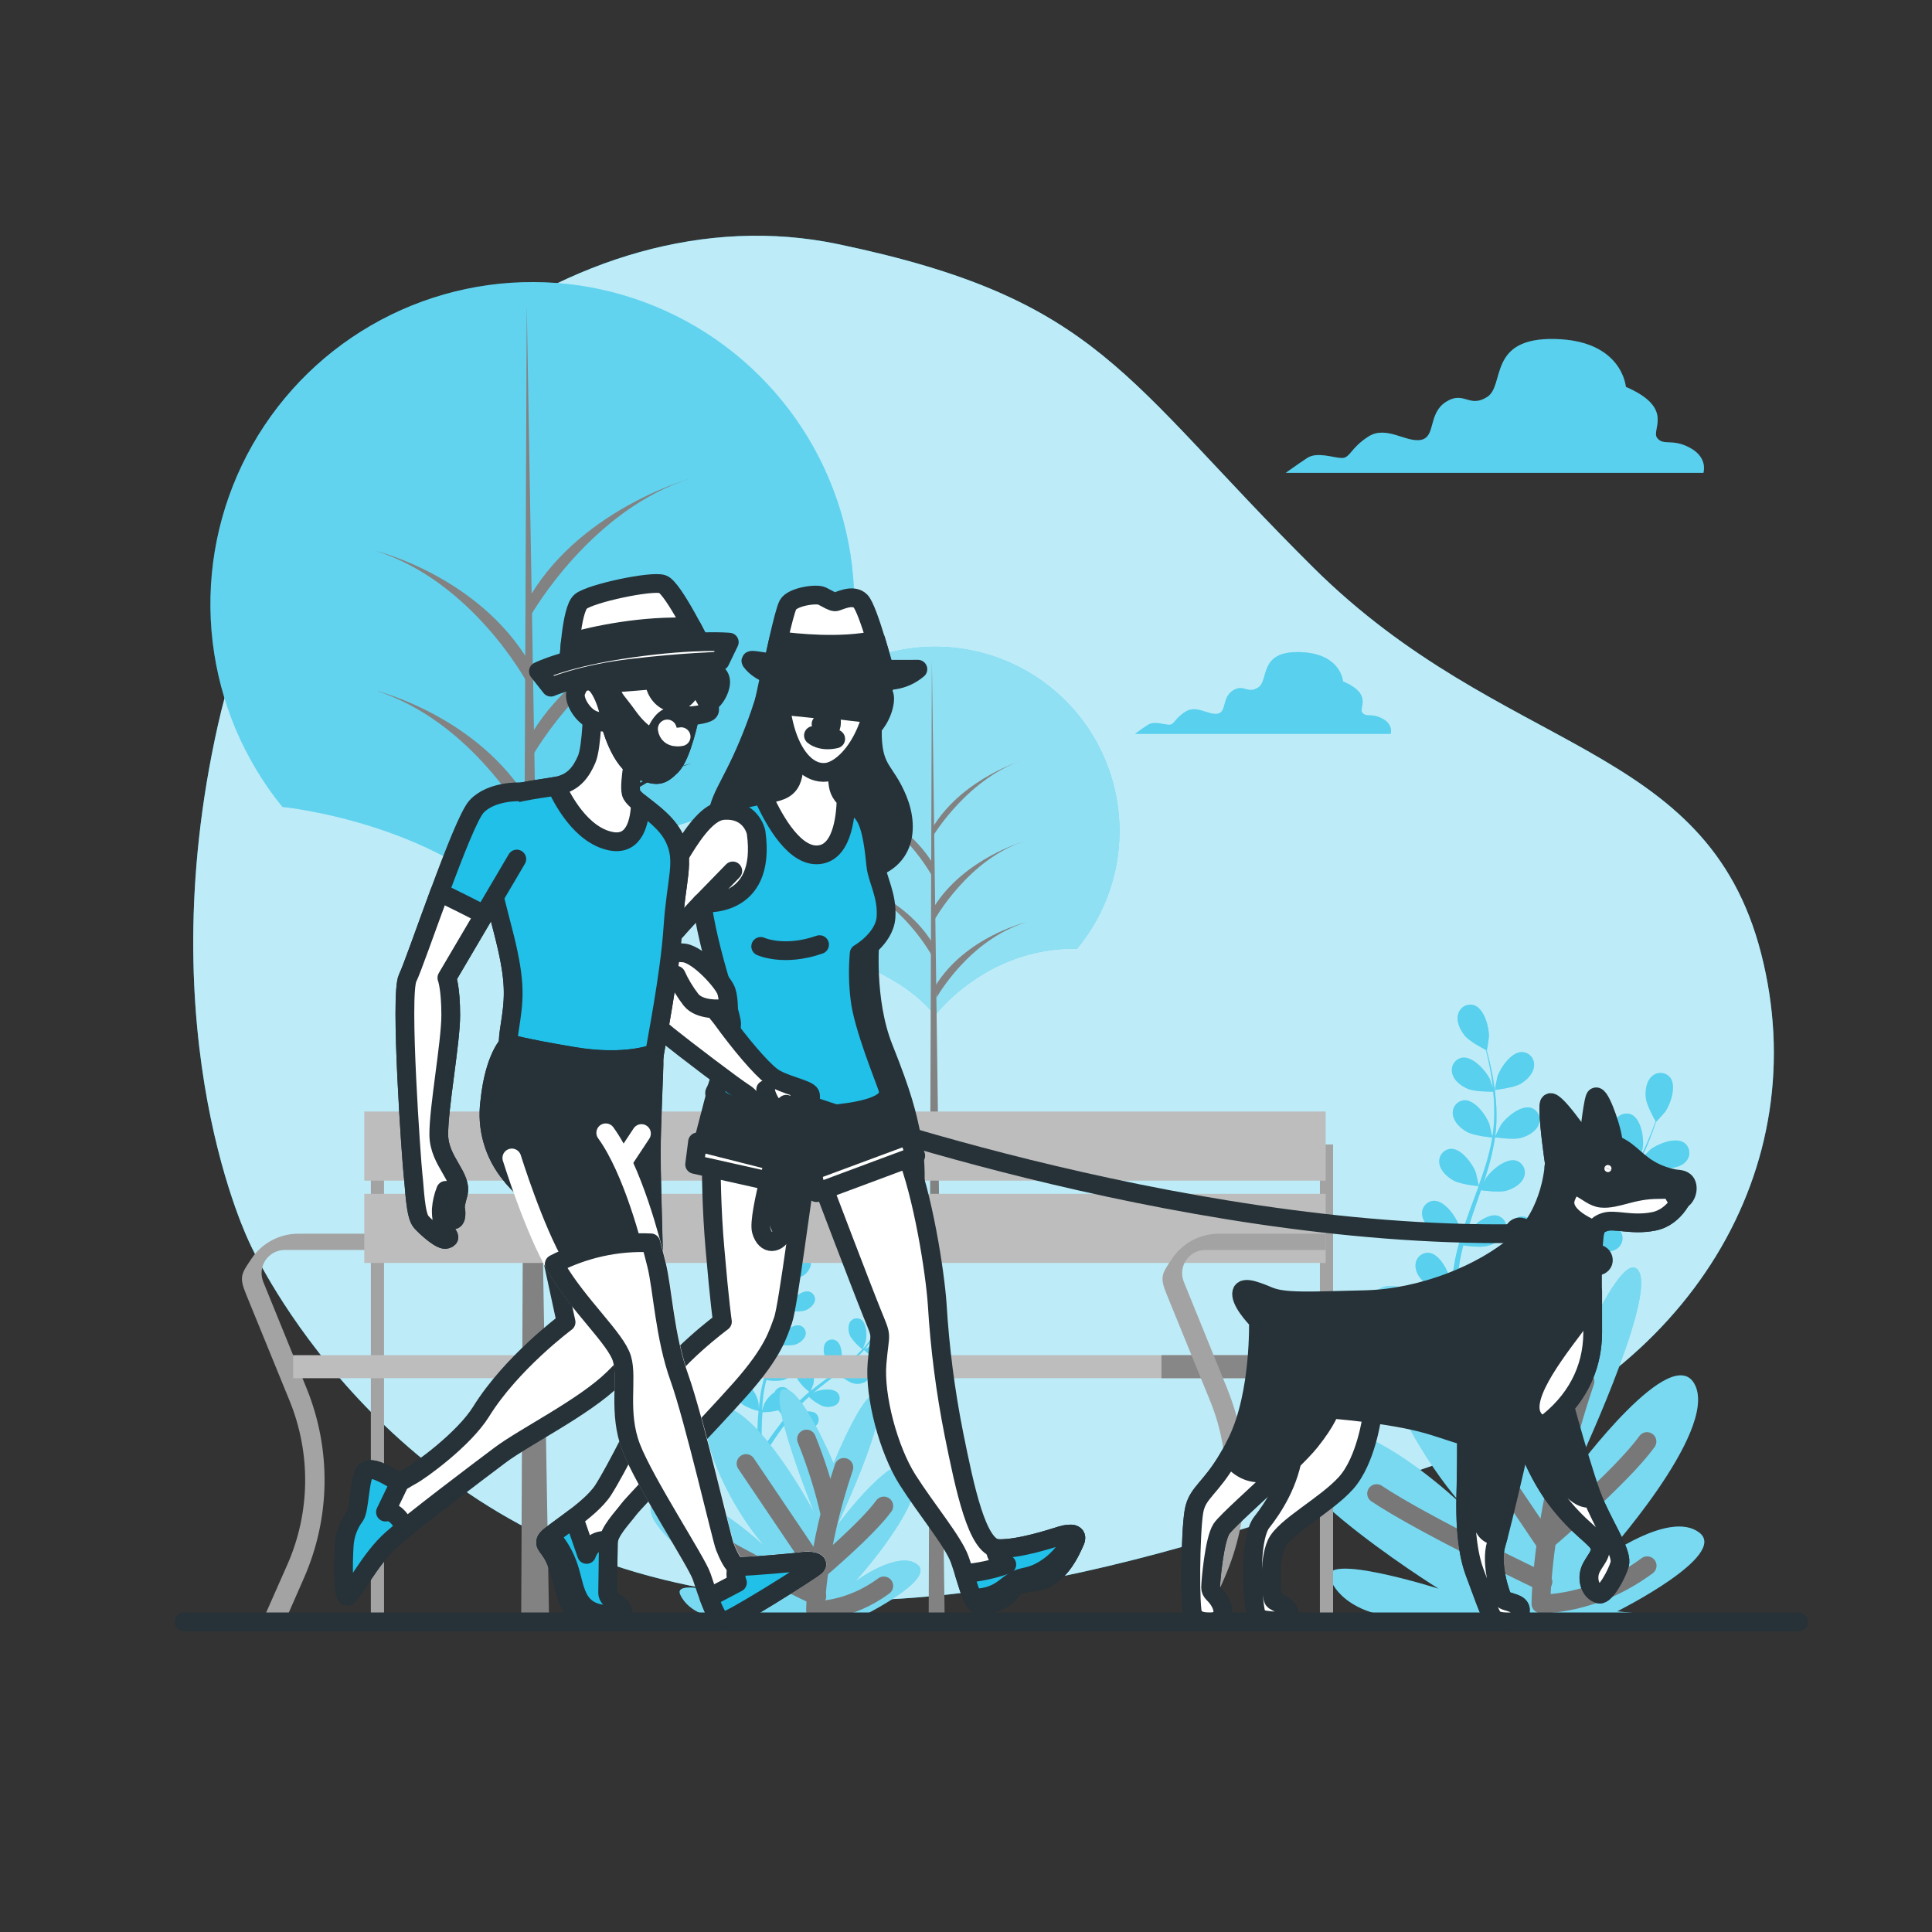 <svg width="103" height="103" viewBox="0 0 103 103" fill="none" xmlns="http://www.w3.org/2000/svg">
<rect x="0" y="0" width="103" height="103" fill="#333333" stroke="none"/>
<path d="M13.326 66.305C13.326 66.305 19.21 79.567 33.978 83.842C48.746 88.117 64.439 82.241 77.275 77.823C90.111 73.404 96.814 62.233 93.891 50.837C90.968 39.441 80.138 40.316 69.995 30.237C59.851 20.157 58.665 15.932 44.657 13.011C30.649 10.09 15.364 21.951 11.616 38.664C7.869 55.377 13.326 66.305 13.326 66.305Z" fill="#20C0E8"/>
<path opacity="0.7" d="M13.326 66.305C13.326 66.305 19.21 79.567 33.978 83.842C48.746 88.117 64.439 82.241 77.275 77.823C90.111 73.404 96.814 62.233 93.891 50.837C90.968 39.441 80.138 40.316 69.995 30.237C59.851 20.157 58.665 15.932 44.657 13.011C30.649 10.09 15.364 21.951 11.616 38.664C7.869 55.377 13.326 66.305 13.326 66.305Z" fill="white"/>
<path d="M42.23 50.499C42.23 50.499 47.285 50.997 49.852 54.133C49.852 54.133 52.561 50.501 57.423 50.577C58.611 49.144 59.368 47.402 59.605 45.555C59.841 43.708 59.549 41.832 58.761 40.145C57.973 38.458 56.721 37.03 55.153 36.026C53.585 35.023 51.763 34.485 49.901 34.477C48.039 34.468 46.213 34.989 44.636 35.977C43.058 36.967 41.794 38.383 40.99 40.063C40.187 41.743 39.877 43.616 40.097 45.465C40.316 47.314 41.057 49.063 42.232 50.507L42.23 50.499Z" fill="#20C0E8"/>
<path opacity="0.5" d="M42.23 50.499C42.23 50.499 47.285 50.997 49.852 54.133C49.852 54.133 52.561 50.501 57.423 50.577C58.611 49.144 59.368 47.402 59.605 45.555C59.841 43.708 59.549 41.832 58.761 40.145C57.973 38.458 56.721 37.03 55.153 36.026C53.585 35.023 51.763 34.485 49.901 34.477C48.039 34.468 46.213 34.989 44.636 35.977C43.058 36.967 41.794 38.383 40.99 40.063C40.187 41.743 39.877 43.616 40.097 45.465C40.316 47.314 41.057 49.063 42.232 50.507L42.23 50.499Z" fill="white"/>
<path d="M49.681 35.17L49.51 86.466H50.365L49.681 35.17Z" fill="#828282"/>
<path d="M49.937 53.177C49.937 53.177 51.644 50.105 54.716 49.166C54.716 49.166 51.473 49.934 49.852 52.58L49.937 53.177Z" fill="#828282"/>
<path d="M49.751 44.556C49.751 44.556 51.644 41.4 54.716 40.462C54.716 40.462 51.372 41.425 49.751 44.07V44.556Z" fill="#828282"/>
<path d="M49.817 49.044C49.817 49.044 51.645 45.748 54.716 44.813C54.716 44.813 51.395 45.734 49.772 48.381L49.817 49.044Z" fill="#828282"/>
<path d="M49.685 46.692C49.685 46.692 48.037 43.618 45.073 42.681C45.073 42.681 48.202 43.449 49.767 46.094L49.685 46.692Z" fill="#828282"/>
<path d="M49.685 50.958C49.685 50.958 48.037 47.887 45.073 46.947C45.073 46.947 48.202 47.716 49.767 50.361L49.685 50.958Z" fill="#828282"/>
<path d="M15.069 43.019C15.069 43.019 23.9 43.892 28.375 49.368C28.375 49.368 33.113 43.025 41.596 43.155C43.671 40.651 44.992 37.61 45.406 34.385C45.819 31.159 45.308 27.883 43.932 24.936C42.555 21.99 40.37 19.496 37.631 17.743C34.892 15.991 31.712 15.053 28.46 15.038C25.208 15.023 22.019 15.932 19.264 17.659C16.509 19.387 14.301 21.861 12.898 24.794C11.495 27.728 10.953 30.999 11.337 34.228C11.721 37.457 13.015 40.511 15.067 43.033L15.069 43.019Z" fill="#20C0E8"/>
<path opacity="0.3" d="M15.069 43.019C15.069 43.019 23.9 43.892 28.375 49.368C28.375 49.368 33.113 43.025 41.596 43.155C43.671 40.651 44.992 37.61 45.406 34.385C45.819 31.159 45.308 27.883 43.932 24.936C42.555 21.99 40.37 19.496 37.631 17.743C34.892 15.991 31.712 15.053 28.46 15.038C25.208 15.023 22.019 15.932 19.264 17.659C16.509 19.387 14.301 21.861 12.898 24.794C11.495 27.728 10.953 30.999 11.337 34.228C11.721 37.457 13.015 40.511 15.067 43.033L15.069 43.019Z" fill="white"/>
<path d="M28.082 16.251L27.786 86.466H29.275L28.082 16.251Z" fill="#828282"/>
<path d="M28.531 47.699C28.531 47.699 31.518 42.333 36.874 40.693C36.874 40.693 31.211 42.034 28.379 46.655L28.531 47.699Z" fill="#263238"/>
<path d="M28.307 32.795C28.307 32.795 31.518 27.13 36.874 25.49C36.874 25.49 31.158 27.046 28.327 31.67L28.307 32.795Z" fill="#828282"/>
<path d="M28.395 40.289C28.395 40.289 31.518 34.731 36.874 33.092C36.874 33.092 31.211 34.433 28.379 39.053L28.395 40.289Z" fill="#828282"/>
<path d="M28.088 36.371C28.088 36.371 25.204 31.005 20.036 29.367C20.036 29.367 25.499 30.708 28.232 35.329L28.088 36.371Z" fill="#828282"/>
<path d="M28.088 43.824C28.088 43.824 25.204 38.458 20.036 36.82C20.036 36.82 25.499 38.161 28.232 42.782L28.088 43.824Z" fill="#828282"/>
<path d="M79.693 58.11C79.683 58.11 79.819 57.441 79.831 57.4C79.987 56.92 80.568 56.087 81.131 56.087C81.226 56.089 81.32 56.11 81.407 56.151C81.493 56.192 81.57 56.251 81.631 56.323C81.693 56.396 81.738 56.481 81.764 56.573C81.79 56.665 81.796 56.761 81.782 56.856C81.743 57.251 81.386 57.589 81.065 57.783C80.678 58.001 79.695 58.11 79.693 58.11Z" fill="#20C0E8"/>
<path d="M78.603 53.597C79.133 53.789 79.396 54.769 79.38 55.272C79.38 55.315 79.279 55.993 79.269 55.989H79.258C79.302 56.143 79.345 56.31 79.39 56.491C79.468 56.829 79.557 57.212 79.623 57.635C79.699 58.089 79.749 58.548 79.773 59.009C79.801 59.524 79.783 60.041 79.72 60.554C79.72 60.554 79.72 60.566 79.72 60.572C79.788 60.422 79.998 60.01 80.016 59.981C80.292 59.559 81.073 58.91 81.617 59.058C81.706 59.086 81.788 59.133 81.858 59.194C81.928 59.256 81.984 59.332 82.023 59.417C82.062 59.502 82.082 59.594 82.083 59.687C82.084 59.78 82.066 59.873 82.029 59.958C81.887 60.329 81.454 60.562 81.094 60.663C80.682 60.78 79.777 60.642 79.705 60.632C79.627 61.152 79.515 61.666 79.37 62.171C79.287 62.465 79.194 62.76 79.096 63.053C79.162 62.925 79.219 62.811 79.23 62.797C79.505 62.385 80.286 61.726 80.828 61.876C80.917 61.904 80.999 61.95 81.069 62.011C81.139 62.073 81.196 62.148 81.235 62.233C81.273 62.318 81.294 62.41 81.295 62.503C81.296 62.596 81.277 62.689 81.24 62.774C81.096 63.145 80.665 63.378 80.303 63.481C79.94 63.584 79.159 63.481 78.956 63.454C78.916 63.565 78.879 63.679 78.84 63.79C78.655 64.33 78.465 64.865 78.298 65.397C78.239 65.584 78.187 65.772 78.133 65.957C78.191 65.844 78.241 65.751 78.249 65.737C78.525 65.314 79.306 64.665 79.85 64.814C79.939 64.842 80.02 64.888 80.09 64.95C80.16 65.012 80.216 65.088 80.255 65.172C80.294 65.257 80.315 65.349 80.316 65.442C80.317 65.536 80.298 65.628 80.261 65.714C80.117 66.085 79.685 66.316 79.324 66.418C78.964 66.522 78.257 66.431 78.012 66.398C77.965 66.591 77.915 66.783 77.878 66.973C77.855 67.102 77.825 67.226 77.808 67.356C77.792 67.486 77.773 67.615 77.754 67.741C77.73 67.988 77.701 68.242 77.682 68.483C77.668 68.65 77.658 68.81 77.647 68.971C77.703 68.783 77.823 68.419 77.837 68.39C78.035 67.995 78.332 67.657 78.698 67.409C78.719 67.364 78.743 67.32 78.772 67.28C78.823 67.201 78.89 67.135 78.969 67.084C79.048 67.033 79.136 66.999 79.228 66.985C79.321 66.971 79.415 66.976 79.506 67C79.596 67.025 79.68 67.068 79.753 67.127C80.179 67.496 80.072 68.505 79.876 68.969C79.864 68.998 79.705 69.28 79.602 69.455C79.678 69.36 79.751 69.267 79.831 69.173C79.987 68.981 80.15 68.794 80.323 68.592L80.587 68.305C80.674 68.209 80.776 68.118 80.871 68.021C81.098 67.803 81.337 67.593 81.582 67.387C81.415 67.251 80.826 66.754 80.657 66.416C80.488 66.079 80.369 65.605 80.544 65.248C80.582 65.163 80.638 65.087 80.708 65.025C80.778 64.963 80.861 64.916 80.95 64.888C81.039 64.859 81.133 64.85 81.226 64.861C81.319 64.872 81.409 64.902 81.489 64.95C81.967 65.248 82.015 66.264 81.901 66.75C81.901 66.781 81.765 67.121 81.695 67.306C81.844 67.183 81.992 67.061 82.146 66.942C82.591 66.598 83.053 66.262 83.512 65.926C83.652 65.823 83.792 65.72 83.924 65.615C83.864 65.568 83.154 64.997 82.964 64.614C82.795 64.278 82.674 63.804 82.851 63.448C82.889 63.362 82.945 63.286 83.015 63.224C83.085 63.161 83.167 63.114 83.256 63.086C83.346 63.058 83.44 63.048 83.533 63.059C83.626 63.069 83.716 63.1 83.796 63.147C84.274 63.446 84.322 64.462 84.198 64.95C84.188 64.987 84.002 65.475 83.951 65.597C84.258 65.368 84.569 65.137 84.851 64.898C85.245 64.58 85.617 64.236 85.966 63.868C85.939 63.848 85.193 63.25 84.999 62.863C84.831 62.527 84.709 62.051 84.886 61.695C84.925 61.61 84.981 61.533 85.051 61.471C85.121 61.409 85.203 61.362 85.292 61.334C85.382 61.306 85.476 61.297 85.569 61.308C85.662 61.318 85.751 61.349 85.832 61.396C86.31 61.695 86.357 62.711 86.233 63.197C86.233 63.23 86.083 63.609 86.013 63.778L86.04 63.794C86.382 63.411 86.688 62.997 86.954 62.558C87.105 62.321 87.237 62.084 87.366 61.852C87.216 61.755 86.542 61.303 86.32 60.976C86.097 60.648 85.945 60.201 86.081 59.827C86.11 59.738 86.157 59.656 86.22 59.587C86.283 59.517 86.359 59.462 86.445 59.424C86.53 59.386 86.623 59.367 86.716 59.367C86.81 59.367 86.902 59.387 86.987 59.425C87.494 59.67 87.653 60.675 87.585 61.172C87.585 61.2 87.511 61.47 87.459 61.668C87.513 61.563 87.568 61.462 87.618 61.351C87.803 60.968 87.949 60.605 88.077 60.284C88.147 60.098 88.207 59.932 88.263 59.775C88.164 59.602 87.778 58.904 87.741 58.52C87.704 58.137 87.764 57.659 88.056 57.392C88.123 57.326 88.203 57.275 88.291 57.242C88.379 57.21 88.472 57.196 88.566 57.202C88.659 57.208 88.75 57.233 88.833 57.276C88.916 57.32 88.989 57.38 89.047 57.453C89.385 57.904 89.064 58.867 88.771 59.279C88.747 59.314 88.289 59.822 88.285 59.814V59.804C88.236 59.956 88.18 60.119 88.116 60.296C87.997 60.622 87.859 60.988 87.68 61.378C87.494 61.802 87.283 62.215 87.047 62.614C86.787 63.06 86.487 63.482 86.151 63.874L86.139 63.887C86.279 63.8 86.68 63.572 86.713 63.557C87.175 63.351 88.186 63.248 88.555 63.672C88.615 63.745 88.659 63.828 88.684 63.918C88.709 64.008 88.715 64.103 88.701 64.195C88.687 64.288 88.654 64.377 88.604 64.455C88.553 64.534 88.487 64.602 88.409 64.653C88.083 64.884 87.595 64.838 87.239 64.723C86.827 64.595 86.151 63.98 86.097 63.932C85.745 64.322 85.368 64.689 84.969 65.03C84.738 65.236 84.497 65.424 84.254 65.615C84.379 65.545 84.491 65.481 84.507 65.475C84.969 65.269 85.978 65.164 86.349 65.588C86.409 65.661 86.452 65.745 86.477 65.835C86.502 65.925 86.508 66.02 86.494 66.113C86.48 66.205 86.447 66.294 86.396 66.373C86.346 66.452 86.279 66.519 86.201 66.571C85.877 66.8 85.389 66.754 85.03 66.641C84.672 66.528 84.075 66.013 83.92 65.875L83.636 66.079C83.185 66.425 82.731 66.769 82.299 67.119C82.146 67.243 82 67.37 81.854 67.496C81.963 67.434 82.06 67.38 82.072 67.374C82.534 67.168 83.543 67.065 83.914 67.49C83.974 67.562 84.017 67.646 84.042 67.736C84.067 67.826 84.073 67.921 84.059 68.013C84.045 68.106 84.012 68.194 83.961 68.273C83.91 68.352 83.844 68.419 83.766 68.47C83.442 68.701 82.954 68.656 82.596 68.54C82.237 68.425 81.697 67.963 81.514 67.799C81.368 67.935 81.219 68.069 81.085 68.211C80.995 68.308 80.9 68.392 80.816 68.493L80.546 68.779C80.389 68.971 80.227 69.166 80.078 69.356C79.973 69.488 79.872 69.616 79.779 69.743C79.93 69.62 80.231 69.381 80.257 69.364C80.684 69.099 81.664 68.835 82.095 69.197C82.165 69.26 82.22 69.337 82.258 69.422C82.296 69.508 82.316 69.6 82.316 69.694C82.316 69.787 82.296 69.88 82.258 69.966C82.22 70.051 82.165 70.128 82.095 70.19C81.809 70.466 81.318 70.495 80.948 70.438C80.535 70.374 79.8 69.892 79.712 69.832C79.551 70.038 79.394 70.244 79.252 70.45C78.754 71.138 78.364 71.729 78.099 72.147C78.09 72.162 78.081 72.177 78.072 72.191L77.728 72.022L77.781 71.941C78.059 71.529 78.465 70.934 78.982 70.25C79.147 70.044 79.324 69.805 79.51 69.574C79.319 69.364 79.141 69.142 78.976 68.911C78.581 69.066 77.757 69.072 77.649 69.072C77.631 69.34 77.617 69.599 77.608 69.842C77.571 70.691 77.575 71.4 77.584 71.902V71.962L77.204 71.777C77.204 71.286 77.225 70.621 77.275 69.834C77.291 69.564 77.314 69.274 77.34 68.979C77.235 68.952 76.378 68.732 76.055 68.472C75.732 68.213 75.451 67.854 75.464 67.461C75.463 67.367 75.482 67.275 75.519 67.189C75.557 67.103 75.612 67.026 75.681 66.963C75.751 66.9 75.832 66.853 75.921 66.823C76.01 66.794 76.104 66.784 76.197 66.793C76.755 66.864 77.227 67.766 77.316 68.26C77.316 68.289 77.345 68.612 77.357 68.816C77.357 68.697 77.377 68.577 77.39 68.454C77.415 68.209 77.448 67.963 77.481 67.7C77.501 67.572 77.522 67.444 77.544 67.315C77.567 67.185 77.598 67.053 77.623 66.919C77.691 66.614 77.775 66.301 77.866 66C77.649 65.978 76.885 65.887 76.56 65.7C76.234 65.512 75.87 65.183 75.82 64.789C75.805 64.697 75.81 64.603 75.834 64.513C75.857 64.423 75.9 64.338 75.958 64.266C76.016 64.193 76.089 64.133 76.172 64.09C76.254 64.047 76.345 64.022 76.438 64.016C77.001 64.002 77.6 64.822 77.767 65.298C77.777 65.327 77.858 65.681 77.899 65.877C77.954 65.693 78.01 65.508 78.072 65.325C78.255 64.791 78.455 64.258 78.653 63.724C78.712 63.561 78.77 63.398 78.83 63.234C78.754 63.234 77.843 63.139 77.476 62.929C77.151 62.741 76.786 62.412 76.737 62.018C76.722 61.926 76.727 61.832 76.75 61.742C76.774 61.652 76.816 61.568 76.875 61.495C76.933 61.422 77.006 61.362 77.088 61.32C77.171 61.277 77.262 61.252 77.355 61.246C77.917 61.233 78.519 62.053 78.684 62.527C78.696 62.564 78.811 63.073 78.834 63.205C78.964 62.844 79.091 62.484 79.201 62.126C79.351 61.64 79.471 61.145 79.559 60.644C79.522 60.644 78.572 60.554 78.195 60.339C77.87 60.152 77.507 59.822 77.458 59.427C77.443 59.335 77.448 59.241 77.471 59.151C77.495 59.061 77.537 58.977 77.596 58.904C77.654 58.832 77.727 58.772 77.809 58.729C77.892 58.687 77.983 58.662 78.076 58.656C78.638 58.642 79.238 59.462 79.405 59.938C79.415 59.969 79.503 60.35 79.54 60.541H79.573C79.647 60.035 79.675 59.524 79.658 59.013C79.658 58.731 79.631 58.463 79.604 58.201C79.425 58.201 78.609 58.201 78.249 58.047C77.888 57.892 77.507 57.608 77.425 57.223C77.4 57.132 77.394 57.038 77.408 56.945C77.422 56.853 77.456 56.764 77.506 56.685C77.557 56.606 77.623 56.539 77.701 56.487C77.78 56.436 77.868 56.401 77.96 56.386C78.519 56.31 79.197 57.06 79.423 57.513C79.433 57.538 79.526 57.804 79.59 57.995C79.578 57.878 79.565 57.756 79.549 57.645C79.493 57.223 79.415 56.84 79.343 56.5C79.299 56.308 79.256 56.135 79.215 55.974C79.04 55.884 78.333 55.515 78.09 55.214C77.847 54.913 77.635 54.485 77.73 54.1C77.748 54.006 77.787 53.918 77.843 53.84C77.898 53.763 77.97 53.698 78.052 53.65C78.135 53.603 78.227 53.573 78.322 53.564C78.417 53.555 78.513 53.566 78.603 53.597Z" fill="#20C0E8"/>
<path d="M88.786 62.282C88.345 62.264 87.465 61.812 87.463 61.812C87.461 61.812 87.937 61.322 87.972 61.295C88.366 60.982 89.309 60.607 89.779 60.918C89.856 60.972 89.92 61.041 89.968 61.122C90.016 61.202 90.047 61.291 90.058 61.384C90.069 61.477 90.06 61.572 90.032 61.661C90.004 61.75 89.958 61.833 89.896 61.903C89.645 62.212 89.163 62.297 88.786 62.282Z" fill="#20C0E8"/>
<g opacity="0.5">
<path opacity="0.5" d="M79.693 58.11C79.683 58.11 79.819 57.441 79.831 57.4C79.987 56.92 80.568 56.087 81.131 56.087C81.226 56.089 81.32 56.11 81.407 56.151C81.493 56.192 81.57 56.251 81.631 56.323C81.693 56.396 81.738 56.481 81.764 56.573C81.79 56.665 81.796 56.761 81.782 56.856C81.743 57.251 81.386 57.589 81.065 57.783C80.678 58.001 79.695 58.11 79.693 58.11Z" fill="white"/>
<path opacity="0.5" d="M78.603 53.597C79.133 53.789 79.396 54.769 79.38 55.272C79.38 55.315 79.279 55.993 79.269 55.989H79.258C79.302 56.143 79.345 56.31 79.39 56.491C79.468 56.829 79.557 57.212 79.623 57.635C79.699 58.089 79.749 58.548 79.773 59.009C79.801 59.524 79.783 60.041 79.72 60.554C79.72 60.554 79.72 60.566 79.72 60.572C79.788 60.422 79.998 60.01 80.016 59.981C80.292 59.559 81.073 58.91 81.617 59.058C81.706 59.086 81.788 59.133 81.858 59.194C81.928 59.256 81.984 59.332 82.023 59.417C82.062 59.502 82.082 59.594 82.083 59.687C82.084 59.78 82.066 59.873 82.029 59.958C81.887 60.329 81.454 60.562 81.094 60.663C80.682 60.78 79.777 60.642 79.705 60.632C79.627 61.152 79.515 61.666 79.37 62.171C79.287 62.465 79.194 62.76 79.096 63.053C79.162 62.925 79.219 62.811 79.23 62.797C79.505 62.385 80.286 61.726 80.828 61.876C80.917 61.904 80.999 61.95 81.069 62.011C81.139 62.073 81.196 62.148 81.235 62.233C81.273 62.318 81.294 62.41 81.295 62.503C81.296 62.596 81.277 62.689 81.24 62.774C81.096 63.145 80.665 63.378 80.303 63.481C79.94 63.584 79.159 63.481 78.956 63.454C78.916 63.565 78.879 63.679 78.84 63.79C78.655 64.33 78.465 64.865 78.298 65.397C78.239 65.584 78.187 65.772 78.133 65.957C78.191 65.844 78.241 65.751 78.249 65.737C78.525 65.314 79.306 64.665 79.85 64.814C79.939 64.842 80.02 64.888 80.09 64.95C80.16 65.012 80.216 65.088 80.255 65.172C80.294 65.257 80.315 65.349 80.316 65.442C80.317 65.536 80.298 65.628 80.261 65.714C80.117 66.085 79.685 66.316 79.324 66.418C78.964 66.522 78.257 66.431 78.012 66.398C77.965 66.591 77.915 66.783 77.878 66.973C77.855 67.102 77.825 67.226 77.808 67.356C77.792 67.486 77.773 67.615 77.754 67.741C77.73 67.988 77.701 68.242 77.682 68.483C77.668 68.65 77.658 68.81 77.647 68.971C77.703 68.783 77.823 68.419 77.837 68.39C78.035 67.995 78.332 67.657 78.698 67.409C78.719 67.364 78.743 67.32 78.772 67.28C78.823 67.201 78.89 67.135 78.969 67.084C79.048 67.033 79.136 66.999 79.228 66.985C79.321 66.971 79.415 66.976 79.506 67C79.596 67.025 79.68 67.068 79.753 67.127C80.179 67.496 80.072 68.505 79.876 68.969C79.864 68.998 79.705 69.28 79.602 69.455C79.678 69.36 79.751 69.267 79.831 69.173C79.987 68.981 80.15 68.794 80.323 68.592L80.587 68.305C80.674 68.209 80.776 68.118 80.871 68.021C81.098 67.803 81.337 67.593 81.582 67.387C81.415 67.251 80.826 66.754 80.657 66.416C80.488 66.079 80.369 65.605 80.544 65.248C80.582 65.163 80.638 65.087 80.708 65.025C80.778 64.963 80.861 64.916 80.95 64.888C81.039 64.859 81.133 64.85 81.226 64.861C81.319 64.872 81.409 64.902 81.489 64.95C81.967 65.248 82.015 66.264 81.901 66.75C81.901 66.781 81.765 67.121 81.695 67.306C81.844 67.183 81.992 67.061 82.146 66.942C82.591 66.598 83.053 66.262 83.512 65.926C83.652 65.823 83.792 65.72 83.924 65.615C83.864 65.568 83.154 64.997 82.964 64.614C82.795 64.278 82.674 63.804 82.851 63.448C82.889 63.362 82.945 63.286 83.015 63.224C83.085 63.161 83.167 63.114 83.256 63.086C83.346 63.058 83.44 63.048 83.533 63.059C83.626 63.069 83.716 63.1 83.796 63.147C84.274 63.446 84.322 64.462 84.198 64.95C84.188 64.987 84.002 65.475 83.951 65.597C84.258 65.368 84.569 65.137 84.851 64.898C85.245 64.58 85.617 64.236 85.966 63.868C85.939 63.848 85.193 63.25 84.999 62.863C84.831 62.527 84.709 62.051 84.886 61.695C84.925 61.61 84.981 61.533 85.051 61.471C85.121 61.409 85.203 61.362 85.292 61.334C85.382 61.306 85.476 61.297 85.569 61.308C85.662 61.318 85.751 61.349 85.832 61.396C86.31 61.695 86.357 62.711 86.233 63.197C86.233 63.23 86.083 63.609 86.013 63.778L86.04 63.794C86.382 63.411 86.688 62.997 86.954 62.558C87.105 62.321 87.237 62.084 87.366 61.852C87.216 61.755 86.542 61.303 86.32 60.976C86.097 60.648 85.945 60.201 86.081 59.827C86.11 59.738 86.157 59.656 86.22 59.587C86.283 59.517 86.359 59.462 86.445 59.424C86.53 59.386 86.623 59.367 86.716 59.367C86.81 59.367 86.902 59.387 86.987 59.425C87.494 59.67 87.653 60.675 87.585 61.172C87.585 61.2 87.511 61.47 87.459 61.668C87.513 61.563 87.568 61.462 87.618 61.351C87.803 60.968 87.949 60.605 88.077 60.284C88.147 60.098 88.207 59.932 88.263 59.775C88.164 59.602 87.778 58.904 87.741 58.52C87.704 58.137 87.764 57.659 88.056 57.392C88.123 57.326 88.203 57.275 88.291 57.242C88.379 57.21 88.472 57.196 88.566 57.202C88.659 57.208 88.75 57.233 88.833 57.276C88.916 57.32 88.989 57.38 89.047 57.453C89.385 57.904 89.064 58.867 88.771 59.279C88.747 59.314 88.289 59.822 88.285 59.814V59.804C88.236 59.956 88.18 60.119 88.116 60.296C87.997 60.622 87.859 60.988 87.68 61.378C87.494 61.802 87.283 62.215 87.047 62.614C86.787 63.06 86.487 63.482 86.151 63.874L86.139 63.887C86.279 63.8 86.68 63.572 86.713 63.557C87.175 63.351 88.186 63.248 88.555 63.672C88.615 63.745 88.659 63.828 88.684 63.918C88.709 64.008 88.715 64.103 88.701 64.195C88.687 64.288 88.654 64.377 88.604 64.455C88.553 64.534 88.487 64.602 88.409 64.653C88.083 64.884 87.595 64.838 87.239 64.723C86.827 64.595 86.151 63.98 86.097 63.932C85.745 64.322 85.368 64.689 84.969 65.03C84.738 65.236 84.497 65.424 84.254 65.615C84.379 65.545 84.491 65.481 84.507 65.475C84.969 65.269 85.978 65.164 86.349 65.588C86.409 65.661 86.452 65.745 86.477 65.835C86.502 65.925 86.508 66.02 86.494 66.113C86.48 66.205 86.447 66.294 86.396 66.373C86.346 66.452 86.279 66.519 86.201 66.571C85.877 66.8 85.389 66.754 85.03 66.641C84.672 66.528 84.075 66.013 83.92 65.875L83.636 66.079C83.185 66.425 82.731 66.769 82.299 67.119C82.146 67.243 82 67.37 81.854 67.496C81.963 67.434 82.06 67.38 82.072 67.374C82.534 67.168 83.543 67.065 83.914 67.49C83.974 67.562 84.017 67.646 84.042 67.736C84.067 67.826 84.073 67.921 84.059 68.013C84.045 68.106 84.012 68.194 83.961 68.273C83.91 68.352 83.844 68.419 83.766 68.47C83.442 68.701 82.954 68.656 82.596 68.54C82.237 68.425 81.697 67.963 81.514 67.799C81.368 67.935 81.219 68.069 81.085 68.211C80.995 68.308 80.9 68.392 80.816 68.493L80.546 68.779C80.389 68.971 80.227 69.166 80.078 69.356C79.973 69.488 79.872 69.616 79.779 69.743C79.93 69.62 80.231 69.381 80.257 69.364C80.684 69.099 81.664 68.835 82.095 69.197C82.165 69.26 82.22 69.337 82.258 69.422C82.296 69.508 82.316 69.6 82.316 69.694C82.316 69.787 82.296 69.88 82.258 69.966C82.22 70.051 82.165 70.128 82.095 70.19C81.809 70.466 81.318 70.495 80.948 70.438C80.535 70.374 79.8 69.892 79.712 69.832C79.551 70.038 79.394 70.244 79.252 70.45C78.754 71.138 78.364 71.729 78.099 72.147C78.09 72.162 78.081 72.177 78.072 72.191L77.728 72.022L77.781 71.941C78.059 71.529 78.465 70.934 78.982 70.25C79.147 70.044 79.324 69.805 79.51 69.574C79.319 69.364 79.141 69.142 78.976 68.911C78.581 69.066 77.757 69.072 77.649 69.072C77.631 69.34 77.617 69.599 77.608 69.842C77.571 70.691 77.575 71.4 77.584 71.902V71.962L77.204 71.777C77.204 71.286 77.225 70.621 77.275 69.834C77.291 69.564 77.314 69.274 77.34 68.979C77.235 68.952 76.378 68.732 76.055 68.472C75.732 68.213 75.451 67.854 75.464 67.461C75.463 67.367 75.482 67.275 75.519 67.189C75.557 67.103 75.612 67.026 75.681 66.963C75.751 66.9 75.832 66.853 75.921 66.823C76.01 66.794 76.104 66.784 76.197 66.793C76.755 66.864 77.227 67.766 77.316 68.26C77.316 68.289 77.345 68.612 77.357 68.816C77.357 68.697 77.377 68.577 77.39 68.454C77.415 68.209 77.448 67.963 77.481 67.7C77.501 67.572 77.522 67.444 77.544 67.315C77.567 67.185 77.598 67.053 77.623 66.919C77.691 66.614 77.775 66.301 77.866 66C77.649 65.978 76.885 65.887 76.56 65.7C76.234 65.512 75.87 65.183 75.82 64.789C75.805 64.697 75.81 64.603 75.834 64.513C75.857 64.423 75.9 64.338 75.958 64.266C76.016 64.193 76.089 64.133 76.172 64.09C76.254 64.047 76.345 64.022 76.438 64.016C77.001 64.002 77.6 64.822 77.767 65.298C77.777 65.327 77.858 65.681 77.899 65.877C77.954 65.693 78.01 65.508 78.072 65.325C78.255 64.791 78.455 64.258 78.653 63.724C78.712 63.561 78.77 63.398 78.83 63.234C78.754 63.234 77.843 63.139 77.476 62.929C77.151 62.741 76.786 62.412 76.737 62.018C76.722 61.926 76.727 61.832 76.75 61.742C76.774 61.652 76.816 61.568 76.875 61.495C76.933 61.422 77.006 61.362 77.088 61.32C77.171 61.277 77.262 61.252 77.355 61.246C77.917 61.233 78.519 62.053 78.684 62.527C78.696 62.564 78.811 63.073 78.834 63.205C78.964 62.844 79.091 62.484 79.201 62.126C79.351 61.64 79.471 61.145 79.559 60.644C79.522 60.644 78.572 60.554 78.195 60.339C77.87 60.152 77.507 59.822 77.458 59.427C77.443 59.335 77.448 59.241 77.471 59.151C77.495 59.061 77.537 58.977 77.596 58.904C77.654 58.832 77.727 58.772 77.809 58.729C77.892 58.687 77.983 58.662 78.076 58.656C78.638 58.642 79.238 59.462 79.405 59.938C79.415 59.969 79.503 60.35 79.54 60.541H79.573C79.647 60.035 79.675 59.524 79.658 59.013C79.658 58.731 79.631 58.463 79.604 58.201C79.425 58.201 78.609 58.201 78.249 58.047C77.888 57.892 77.507 57.608 77.425 57.223C77.4 57.132 77.394 57.038 77.408 56.945C77.422 56.853 77.456 56.764 77.506 56.685C77.557 56.606 77.623 56.539 77.701 56.487C77.78 56.436 77.868 56.401 77.96 56.386C78.519 56.31 79.197 57.06 79.423 57.513C79.433 57.538 79.526 57.804 79.59 57.995C79.578 57.878 79.565 57.756 79.549 57.645C79.493 57.223 79.415 56.84 79.343 56.5C79.299 56.308 79.256 56.135 79.215 55.974C79.04 55.884 78.333 55.515 78.09 55.214C77.847 54.913 77.635 54.485 77.73 54.1C77.748 54.006 77.787 53.918 77.843 53.84C77.898 53.763 77.97 53.698 78.052 53.65C78.135 53.603 78.227 53.573 78.322 53.564C78.417 53.555 78.513 53.566 78.603 53.597Z" fill="white"/>
<path opacity="0.5" d="M88.786 62.282C88.345 62.264 87.465 61.812 87.463 61.812C87.461 61.812 87.937 61.322 87.972 61.295C88.366 60.982 89.309 60.607 89.779 60.918C89.856 60.972 89.92 61.041 89.968 61.122C90.016 61.202 90.047 61.291 90.058 61.384C90.069 61.477 90.06 61.572 90.032 61.661C90.004 61.75 89.958 61.833 89.896 61.903C89.645 62.212 89.163 62.297 88.786 62.282Z" fill="white"/>
</g>
<path d="M83.646 73.305C83.646 73.305 80.968 66.865 79.481 67.146C77.994 67.426 82.044 77.413 82.044 77.413C82.044 77.413 77.343 68.555 74.137 68.555C70.932 68.555 75.314 78.354 79.374 81.621C79.374 81.621 72.963 74.714 69.224 76.207C65.485 77.701 76.702 84.701 76.702 84.701C76.702 84.701 70.186 82.641 70.934 84.233C71.682 85.826 73.711 86.1 73.711 86.1L66.332 86.466H91.979L86.211 85.906C86.211 85.906 92.185 82.919 90.591 81.706C88.996 80.492 85.463 83.106 85.463 83.106C85.463 83.106 91.553 76.385 90.378 73.865C89.204 71.346 83.968 78.439 83.968 78.439C83.968 78.439 88.24 69.385 87.385 67.799C86.53 66.212 83.646 73.305 83.646 73.305Z" fill="#20C0E8"/>
<path opacity="0.4" d="M83.646 73.305C83.646 73.305 80.968 66.865 79.481 67.146C77.994 67.426 82.044 77.413 82.044 77.413C82.044 77.413 77.343 68.555 74.137 68.555C70.932 68.555 75.314 78.354 79.374 81.621C79.374 81.621 72.963 74.714 69.224 76.207C65.485 77.701 76.702 84.701 76.702 84.701C76.702 84.701 70.186 82.641 70.934 84.233C71.682 85.826 73.711 86.1 73.711 86.1L66.332 86.466H91.979L86.211 85.906C86.211 85.906 92.185 82.919 90.591 81.706C88.996 80.492 85.463 83.106 85.463 83.106C85.463 83.106 91.553 76.385 90.378 73.865C89.204 71.346 83.968 78.439 83.968 78.439C83.968 78.439 88.24 69.385 87.385 67.799C86.53 66.212 83.646 73.305 83.646 73.305Z" fill="white"/>
<path d="M84.501 73.645C82.151 80.589 82.151 85.504 82.151 85.504C82.151 85.504 84.93 85.612 87.814 83.473" stroke="#787878" stroke-linecap="round" stroke-linejoin="round"/>
<path d="M83.327 77.384C82.842 75.308 82.198 73.272 81.403 71.295" stroke="#787878" stroke-linecap="round" stroke-linejoin="round"/>
<path d="M76.383 73.336L82.357 82.194C82.357 82.194 86.417 78.776 87.805 76.852" stroke="#787878" stroke-linecap="round" stroke-linejoin="round"/>
<path d="M82.258 84.328C82.258 84.328 75.954 81.337 73.39 79.627" stroke="#787878" stroke-linecap="round" stroke-linejoin="round"/>
<path d="M41.9 68.252C41.9 68.252 41.981 67.822 41.989 67.795C42.088 67.488 42.463 66.952 42.813 66.952C42.873 66.954 42.932 66.968 42.986 66.994C43.04 67.02 43.088 67.058 43.127 67.103C43.166 67.149 43.195 67.203 43.212 67.26C43.229 67.318 43.233 67.379 43.225 67.438C43.196 67.566 43.14 67.685 43.06 67.788C42.981 67.891 42.879 67.976 42.764 68.036C42.488 68.149 42.197 68.222 41.9 68.252Z" fill="#20C0E8"/>
<path d="M41.2 65.353C41.54 65.475 41.709 66.105 41.699 66.429C41.699 66.456 41.633 66.89 41.629 66.888C41.658 66.989 41.684 67.094 41.713 67.212C41.765 67.43 41.82 67.675 41.864 67.947C41.913 68.239 41.945 68.533 41.96 68.829C41.978 69.16 41.966 69.492 41.925 69.822C41.926 69.826 41.926 69.83 41.925 69.834C41.971 69.737 42.105 69.471 42.117 69.453C42.294 69.183 42.795 68.765 43.147 68.862C43.204 68.879 43.258 68.908 43.303 68.948C43.348 68.987 43.385 69.036 43.41 69.09C43.435 69.145 43.449 69.204 43.45 69.264C43.45 69.324 43.438 69.383 43.415 69.438C43.354 69.553 43.268 69.653 43.164 69.732C43.06 69.81 42.941 69.865 42.813 69.892C42.517 69.93 42.216 69.923 41.921 69.871C41.874 70.205 41.805 70.535 41.715 70.86C41.662 71.049 41.602 71.239 41.538 71.426C41.579 71.344 41.618 71.272 41.625 71.261C41.802 70.992 42.302 70.573 42.655 70.67C42.712 70.688 42.765 70.718 42.811 70.757C42.856 70.797 42.892 70.845 42.918 70.9C42.943 70.955 42.956 71.014 42.957 71.074C42.958 71.134 42.946 71.194 42.922 71.249C42.861 71.363 42.775 71.463 42.671 71.541C42.567 71.618 42.448 71.673 42.321 71.7C42.033 71.739 41.74 71.734 41.454 71.684C41.429 71.756 41.406 71.828 41.38 71.9C41.26 72.246 41.141 72.59 41.031 72.93C40.994 73.05 40.961 73.171 40.926 73.291C40.963 73.219 40.994 73.157 41.001 73.148C41.178 72.879 41.68 72.46 42.031 72.555C42.088 72.573 42.141 72.603 42.187 72.642C42.232 72.682 42.268 72.73 42.294 72.785C42.319 72.84 42.332 72.899 42.333 72.959C42.334 73.019 42.322 73.079 42.298 73.134C42.237 73.249 42.152 73.349 42.048 73.428C41.944 73.506 41.824 73.56 41.697 73.587C41.417 73.626 41.133 73.622 40.854 73.573C40.823 73.697 40.792 73.82 40.768 73.942C40.753 74.026 40.735 74.104 40.724 74.189C40.714 74.273 40.7 74.356 40.689 74.436C40.673 74.595 40.654 74.757 40.642 74.912C40.642 75.019 40.628 75.118 40.619 75.225C40.657 75.106 40.733 74.873 40.741 74.852C40.87 74.599 41.06 74.382 41.295 74.222C41.309 74.193 41.325 74.166 41.342 74.139C41.375 74.089 41.419 74.046 41.469 74.014C41.52 73.981 41.577 73.96 41.636 73.95C41.696 73.941 41.756 73.945 41.814 73.961C41.872 73.977 41.926 74.004 41.973 74.043C42.247 74.277 42.179 74.928 42.051 75.225C42.051 75.243 41.942 75.431 41.876 75.538L42.022 75.355C42.123 75.231 42.228 75.112 42.34 74.982L42.508 74.799C42.564 74.737 42.63 74.677 42.692 74.615C42.836 74.475 42.99 74.341 43.147 74.203C42.919 74.028 42.719 73.82 42.554 73.585C42.488 73.473 42.447 73.348 42.435 73.218C42.422 73.089 42.438 72.958 42.482 72.835C42.506 72.779 42.542 72.729 42.588 72.688C42.634 72.647 42.688 72.616 42.746 72.597C42.805 72.579 42.867 72.573 42.928 72.581C42.989 72.589 43.047 72.609 43.1 72.642C43.404 72.835 43.435 73.486 43.357 73.799C43.357 73.82 43.269 74.038 43.221 74.156C43.318 74.078 43.413 73.999 43.512 73.923C43.798 73.701 44.095 73.486 44.389 73.27L44.657 73.064C44.42 72.882 44.211 72.666 44.039 72.421C43.973 72.309 43.932 72.184 43.919 72.055C43.906 71.925 43.922 71.794 43.965 71.671C43.989 71.615 44.026 71.565 44.071 71.524C44.117 71.483 44.171 71.452 44.23 71.434C44.288 71.415 44.35 71.41 44.411 71.418C44.472 71.426 44.531 71.447 44.583 71.48C44.89 71.671 44.921 72.322 44.84 72.636C44.84 72.66 44.717 72.973 44.682 73.048C44.888 72.901 45.075 72.753 45.261 72.6C45.514 72.394 45.753 72.171 45.977 71.933C45.74 71.749 45.532 71.531 45.359 71.286C45.294 71.174 45.253 71.049 45.241 70.919C45.228 70.79 45.244 70.659 45.287 70.536C45.312 70.482 45.348 70.433 45.393 70.393C45.438 70.353 45.491 70.323 45.548 70.305C45.606 70.287 45.666 70.281 45.726 70.288C45.786 70.295 45.843 70.314 45.895 70.345C46.202 70.536 46.231 71.189 46.153 71.503C46.153 71.523 46.058 71.762 46.01 71.875L46.029 71.886C46.248 71.641 46.444 71.377 46.616 71.097C46.713 70.944 46.797 70.792 46.876 70.644C46.624 70.491 46.398 70.3 46.204 70.079C46.126 69.975 46.071 69.855 46.045 69.728C46.018 69.6 46.02 69.468 46.05 69.342C46.068 69.284 46.099 69.232 46.139 69.187C46.179 69.143 46.229 69.107 46.284 69.083C46.339 69.059 46.398 69.046 46.458 69.046C46.518 69.047 46.578 69.059 46.633 69.084C46.958 69.243 47.059 69.885 47.016 70.207C47.016 70.223 46.968 70.398 46.935 70.524C46.968 70.456 47.005 70.388 47.036 70.318C47.156 70.071 47.242 69.838 47.331 69.63C47.376 69.513 47.415 69.406 47.45 69.305C47.299 69.055 47.186 68.783 47.117 68.499C47.096 68.371 47.104 68.239 47.14 68.114C47.175 67.989 47.238 67.873 47.323 67.774C47.365 67.731 47.416 67.698 47.473 67.677C47.529 67.656 47.59 67.647 47.65 67.65C47.71 67.654 47.769 67.671 47.822 67.699C47.875 67.727 47.922 67.766 47.959 67.813C48.175 68.104 47.969 68.722 47.782 68.985C47.766 69.008 47.473 69.335 47.469 69.329C47.438 69.426 47.403 69.535 47.362 69.644C47.283 69.85 47.195 70.089 47.082 70.341C46.959 70.611 46.822 70.875 46.67 71.13C46.502 71.416 46.309 71.687 46.093 71.939C46.183 71.884 46.441 71.733 46.462 71.733C46.758 71.606 47.407 71.527 47.646 71.807C47.684 71.854 47.712 71.907 47.728 71.965C47.744 72.023 47.748 72.084 47.739 72.143C47.73 72.202 47.709 72.259 47.676 72.309C47.644 72.36 47.601 72.403 47.551 72.436C47.437 72.498 47.31 72.534 47.181 72.542C47.051 72.55 46.921 72.53 46.799 72.483C46.53 72.351 46.283 72.179 46.066 71.972C45.841 72.224 45.599 72.46 45.341 72.679C45.193 72.806 45.038 72.932 44.884 73.056C44.962 73.008 45.034 72.969 45.044 72.965C45.341 72.837 45.99 72.759 46.229 73.037C46.267 73.084 46.295 73.138 46.311 73.195C46.327 73.253 46.331 73.314 46.322 73.374C46.313 73.433 46.292 73.49 46.259 73.541C46.227 73.591 46.184 73.635 46.134 73.668C46.02 73.73 45.893 73.766 45.763 73.774C45.633 73.782 45.503 73.761 45.382 73.713C45.12 73.588 44.879 73.422 44.667 73.223L44.488 73.363C44.198 73.585 43.905 73.806 43.627 74.03C43.53 74.109 43.435 74.191 43.341 74.273L43.481 74.195C43.779 74.067 44.428 73.989 44.665 74.267C44.703 74.314 44.731 74.367 44.748 74.425C44.764 74.483 44.767 74.544 44.758 74.603C44.749 74.663 44.728 74.72 44.696 74.77C44.663 74.821 44.621 74.864 44.571 74.897C44.456 74.96 44.33 74.996 44.2 75.004C44.07 75.012 43.94 74.991 43.819 74.943C43.563 74.821 43.328 74.661 43.122 74.467C43.03 74.553 42.935 74.64 42.848 74.728C42.762 74.817 42.729 74.844 42.675 74.91L42.508 75.095C42.407 75.219 42.302 75.344 42.208 75.468L42.016 75.717C42.113 75.637 42.304 75.484 42.323 75.472C42.597 75.301 43.227 75.132 43.503 75.365C43.548 75.405 43.584 75.455 43.608 75.51C43.633 75.565 43.645 75.624 43.645 75.684C43.645 75.745 43.633 75.804 43.608 75.859C43.584 75.914 43.548 75.963 43.503 76.004C43.4 76.082 43.28 76.136 43.153 76.164C43.026 76.191 42.895 76.191 42.768 76.162C42.484 76.074 42.215 75.943 41.971 75.773C41.866 75.909 41.765 76.043 41.674 76.171C41.355 76.613 41.105 76.995 40.935 77.26L40.918 77.289L40.696 77.182L40.731 77.128C40.91 76.861 41.169 76.482 41.503 76.043C41.608 75.905 41.721 75.757 41.841 75.608C41.718 75.473 41.603 75.33 41.497 75.182C41.22 75.256 40.933 75.291 40.646 75.287C40.634 75.458 40.626 75.625 40.619 75.781C40.597 76.327 40.597 76.782 40.603 77.1C40.602 77.112 40.602 77.124 40.603 77.137L40.358 77.019C40.358 76.702 40.37 76.276 40.403 75.771C40.403 75.596 40.428 75.41 40.446 75.221C40.157 75.155 39.879 75.045 39.622 74.895C39.515 74.822 39.426 74.725 39.36 74.613C39.294 74.501 39.254 74.376 39.241 74.246C39.241 74.186 39.253 74.126 39.277 74.071C39.301 74.016 39.336 73.966 39.381 73.926C39.425 73.885 39.478 73.854 39.535 73.835C39.592 73.817 39.653 73.81 39.713 73.816C40.071 73.863 40.372 74.434 40.432 74.759C40.432 74.778 40.45 74.986 40.457 75.116C40.457 75.04 40.471 74.963 40.479 74.883C40.496 74.724 40.516 74.568 40.537 74.399C40.551 74.317 40.564 74.234 40.578 74.152C40.593 74.069 40.611 73.983 40.63 73.898C40.673 73.692 40.727 73.505 40.784 73.307C40.496 73.286 40.214 73.221 39.946 73.114C39.829 73.057 39.726 72.975 39.644 72.874C39.562 72.773 39.503 72.655 39.472 72.528C39.462 72.469 39.465 72.409 39.48 72.35C39.495 72.292 39.523 72.238 39.56 72.191C39.598 72.144 39.645 72.106 39.699 72.079C39.753 72.052 39.812 72.037 39.872 72.034C40.234 72.024 40.619 72.551 40.724 72.858C40.724 72.877 40.784 73.105 40.809 73.231C40.846 73.111 40.881 72.994 40.922 72.874C41.038 72.533 41.167 72.191 41.293 71.844C41.332 71.742 41.369 71.638 41.408 71.531C41.111 71.509 40.818 71.443 40.539 71.336C40.422 71.278 40.319 71.196 40.237 71.094C40.155 70.993 40.096 70.875 40.063 70.749C40.054 70.689 40.057 70.629 40.073 70.571C40.088 70.513 40.116 70.459 40.154 70.412C40.192 70.365 40.239 70.327 40.293 70.3C40.346 70.273 40.405 70.257 40.465 70.254C40.825 70.244 41.211 70.771 41.318 71.078C41.318 71.101 41.4 71.428 41.414 71.513C41.499 71.282 41.579 71.051 41.649 70.821C41.726 70.509 41.782 70.194 41.818 69.875C41.518 69.854 41.223 69.788 40.943 69.68C40.826 69.622 40.723 69.54 40.642 69.439C40.56 69.338 40.501 69.22 40.469 69.094C40.459 69.035 40.462 68.974 40.478 68.916C40.493 68.858 40.52 68.804 40.558 68.757C40.596 68.71 40.643 68.672 40.697 68.644C40.75 68.617 40.809 68.601 40.869 68.598C41.231 68.598 41.616 69.115 41.724 69.422C41.724 69.441 41.787 69.69 41.81 69.809H41.831C41.878 69.484 41.897 69.155 41.886 68.827C41.886 68.645 41.87 68.474 41.851 68.305C41.558 68.318 41.265 68.284 40.982 68.207C40.86 68.162 40.748 68.092 40.656 68.001C40.563 67.909 40.492 67.799 40.446 67.677C40.43 67.619 40.426 67.559 40.435 67.499C40.444 67.44 40.465 67.383 40.498 67.332C40.53 67.281 40.572 67.238 40.622 67.205C40.672 67.172 40.729 67.149 40.788 67.139C41.149 67.092 41.588 67.572 41.728 67.865C41.728 67.881 41.796 68.05 41.837 68.174C41.827 68.099 41.82 68.021 41.81 67.949C41.773 67.677 41.724 67.432 41.676 67.214C41.649 67.09 41.623 66.979 41.596 66.876C41.331 66.751 41.088 66.586 40.873 66.388C40.784 66.292 40.718 66.178 40.678 66.055C40.638 65.931 40.626 65.8 40.642 65.671C40.654 65.611 40.679 65.555 40.715 65.506C40.75 65.456 40.796 65.415 40.849 65.385C40.902 65.355 40.961 65.337 41.021 65.331C41.082 65.326 41.143 65.333 41.2 65.353Z" fill="#20C0E8"/>
<path d="M47.743 70.932C47.446 70.873 47.16 70.771 46.892 70.629C46.892 70.629 47.197 70.314 47.22 70.297C47.471 70.091 48.079 69.855 48.379 70.056C48.429 70.091 48.47 70.135 48.501 70.187C48.532 70.238 48.552 70.296 48.559 70.356C48.567 70.415 48.561 70.476 48.543 70.533C48.525 70.591 48.495 70.644 48.456 70.689C48.361 70.778 48.249 70.847 48.126 70.888C48.003 70.93 47.872 70.945 47.743 70.932Z" fill="#20C0E8"/>
<g opacity="0.5">
<path opacity="0.5" d="M41.901 68.252C41.901 68.252 41.981 67.821 41.989 67.794C42.088 67.487 42.463 66.952 42.813 66.952C42.873 66.954 42.933 66.968 42.987 66.994C43.041 67.02 43.089 67.057 43.128 67.103C43.167 67.149 43.195 67.203 43.212 67.26C43.229 67.318 43.234 67.379 43.225 67.438C43.197 67.565 43.141 67.685 43.061 67.788C42.981 67.891 42.88 67.976 42.764 68.035C42.488 68.149 42.198 68.222 41.901 68.252Z" fill="white"/>
<path opacity="0.5" d="M41.2 65.353C41.54 65.475 41.709 66.105 41.699 66.429C41.699 66.456 41.633 66.89 41.629 66.888C41.658 66.989 41.684 67.094 41.713 67.212C41.765 67.43 41.82 67.675 41.864 67.947C41.913 68.239 41.945 68.533 41.96 68.829C41.978 69.16 41.966 69.492 41.925 69.822C41.926 69.826 41.926 69.83 41.925 69.834C41.971 69.737 42.105 69.471 42.117 69.453C42.294 69.183 42.795 68.765 43.147 68.862C43.204 68.879 43.258 68.908 43.303 68.948C43.348 68.987 43.385 69.036 43.41 69.09C43.435 69.145 43.449 69.204 43.45 69.264C43.45 69.324 43.438 69.383 43.415 69.438C43.354 69.553 43.268 69.653 43.164 69.732C43.06 69.81 42.941 69.865 42.813 69.892C42.517 69.93 42.216 69.923 41.921 69.871C41.874 70.205 41.805 70.535 41.715 70.86C41.662 71.049 41.602 71.239 41.538 71.426C41.579 71.344 41.618 71.272 41.625 71.261C41.802 70.992 42.302 70.573 42.655 70.67C42.712 70.688 42.765 70.718 42.811 70.757C42.856 70.797 42.892 70.845 42.918 70.9C42.943 70.955 42.956 71.014 42.957 71.074C42.958 71.134 42.946 71.194 42.922 71.249C42.861 71.363 42.775 71.463 42.671 71.541C42.567 71.618 42.448 71.673 42.321 71.7C42.033 71.739 41.74 71.734 41.454 71.684C41.429 71.756 41.406 71.828 41.38 71.9C41.26 72.246 41.141 72.59 41.031 72.93C40.994 73.05 40.961 73.171 40.926 73.291C40.963 73.219 40.994 73.157 41.001 73.148C41.178 72.879 41.68 72.46 42.031 72.555C42.088 72.573 42.141 72.603 42.187 72.642C42.232 72.682 42.268 72.73 42.294 72.785C42.319 72.84 42.332 72.899 42.333 72.959C42.334 73.019 42.322 73.079 42.298 73.134C42.237 73.249 42.152 73.349 42.048 73.428C41.944 73.506 41.824 73.56 41.697 73.587C41.417 73.626 41.133 73.622 40.854 73.573C40.823 73.697 40.792 73.82 40.768 73.942C40.753 74.026 40.735 74.104 40.724 74.189C40.714 74.273 40.7 74.356 40.689 74.436C40.673 74.595 40.654 74.757 40.642 74.912C40.642 75.019 40.628 75.118 40.619 75.225C40.657 75.106 40.733 74.873 40.741 74.852C40.87 74.599 41.06 74.382 41.295 74.222C41.309 74.193 41.325 74.166 41.342 74.139C41.375 74.089 41.419 74.046 41.469 74.014C41.52 73.981 41.577 73.96 41.636 73.95C41.696 73.941 41.756 73.945 41.814 73.961C41.872 73.977 41.926 74.004 41.973 74.043C42.247 74.277 42.179 74.928 42.051 75.225C42.051 75.243 41.942 75.431 41.876 75.538L42.022 75.355C42.123 75.231 42.228 75.112 42.34 74.982L42.508 74.799C42.564 74.737 42.63 74.677 42.692 74.615C42.836 74.475 42.99 74.341 43.147 74.203C42.919 74.028 42.719 73.82 42.554 73.585C42.488 73.473 42.447 73.348 42.435 73.218C42.422 73.089 42.438 72.958 42.482 72.835C42.506 72.779 42.542 72.729 42.588 72.688C42.634 72.647 42.688 72.616 42.746 72.597C42.805 72.579 42.867 72.573 42.928 72.581C42.989 72.589 43.047 72.609 43.1 72.642C43.404 72.835 43.435 73.486 43.357 73.799C43.357 73.82 43.269 74.038 43.221 74.156C43.318 74.078 43.413 73.999 43.512 73.923C43.798 73.701 44.095 73.486 44.389 73.27L44.657 73.064C44.42 72.882 44.211 72.666 44.039 72.421C43.973 72.309 43.932 72.184 43.919 72.055C43.906 71.925 43.922 71.794 43.965 71.671C43.989 71.615 44.026 71.565 44.071 71.524C44.117 71.483 44.171 71.452 44.23 71.434C44.288 71.415 44.35 71.41 44.411 71.418C44.472 71.426 44.531 71.447 44.583 71.48C44.89 71.671 44.921 72.322 44.84 72.636C44.84 72.66 44.717 72.973 44.682 73.048C44.888 72.901 45.075 72.753 45.261 72.6C45.514 72.394 45.753 72.171 45.977 71.933C45.74 71.749 45.532 71.531 45.359 71.286C45.294 71.174 45.253 71.049 45.241 70.919C45.228 70.79 45.244 70.659 45.287 70.536C45.312 70.482 45.348 70.433 45.393 70.393C45.438 70.353 45.491 70.323 45.548 70.305C45.606 70.287 45.666 70.281 45.726 70.288C45.786 70.295 45.843 70.314 45.895 70.345C46.202 70.536 46.231 71.189 46.153 71.503C46.153 71.523 46.058 71.762 46.01 71.875L46.029 71.886C46.248 71.641 46.444 71.377 46.616 71.097C46.713 70.944 46.797 70.792 46.876 70.644C46.624 70.491 46.398 70.3 46.204 70.079C46.126 69.975 46.071 69.855 46.045 69.728C46.018 69.6 46.02 69.468 46.05 69.342C46.068 69.284 46.099 69.232 46.139 69.187C46.179 69.143 46.229 69.107 46.284 69.083C46.339 69.059 46.398 69.046 46.458 69.046C46.518 69.047 46.578 69.059 46.633 69.084C46.958 69.243 47.059 69.885 47.016 70.207C47.016 70.223 46.968 70.398 46.935 70.524C46.968 70.456 47.005 70.388 47.036 70.318C47.156 70.071 47.242 69.838 47.331 69.63C47.376 69.513 47.415 69.406 47.45 69.305C47.299 69.055 47.186 68.783 47.117 68.499C47.096 68.371 47.104 68.239 47.14 68.114C47.175 67.989 47.238 67.873 47.323 67.774C47.365 67.731 47.416 67.698 47.473 67.677C47.529 67.656 47.59 67.647 47.65 67.65C47.71 67.654 47.769 67.671 47.822 67.699C47.875 67.727 47.922 67.766 47.959 67.813C48.175 68.104 47.969 68.722 47.782 68.985C47.766 69.008 47.473 69.335 47.469 69.329C47.438 69.426 47.403 69.535 47.362 69.644C47.283 69.85 47.195 70.089 47.082 70.341C46.959 70.611 46.822 70.875 46.67 71.13C46.502 71.416 46.309 71.687 46.093 71.939C46.183 71.884 46.441 71.733 46.462 71.733C46.758 71.606 47.407 71.527 47.646 71.807C47.684 71.854 47.712 71.907 47.728 71.965C47.744 72.023 47.748 72.084 47.739 72.143C47.73 72.202 47.709 72.259 47.676 72.309C47.644 72.36 47.601 72.403 47.551 72.436C47.437 72.498 47.31 72.534 47.181 72.542C47.051 72.55 46.921 72.53 46.799 72.483C46.53 72.351 46.283 72.179 46.066 71.972C45.841 72.224 45.599 72.46 45.341 72.679C45.193 72.806 45.038 72.932 44.884 73.056C44.962 73.008 45.034 72.969 45.044 72.965C45.341 72.837 45.99 72.759 46.229 73.037C46.267 73.084 46.295 73.138 46.311 73.195C46.327 73.253 46.331 73.314 46.322 73.374C46.313 73.433 46.292 73.49 46.259 73.541C46.227 73.591 46.184 73.635 46.134 73.668C46.02 73.73 45.893 73.766 45.763 73.774C45.633 73.782 45.503 73.761 45.382 73.713C45.12 73.588 44.879 73.422 44.667 73.223L44.488 73.363C44.198 73.585 43.905 73.806 43.627 74.03C43.53 74.109 43.435 74.191 43.341 74.273L43.481 74.195C43.779 74.067 44.428 73.989 44.665 74.267C44.703 74.314 44.731 74.367 44.748 74.425C44.764 74.483 44.767 74.544 44.758 74.603C44.749 74.663 44.728 74.72 44.696 74.77C44.663 74.821 44.621 74.864 44.571 74.897C44.456 74.96 44.33 74.996 44.2 75.004C44.07 75.012 43.94 74.991 43.819 74.943C43.563 74.821 43.328 74.661 43.122 74.467C43.03 74.553 42.935 74.64 42.848 74.728C42.762 74.817 42.729 74.844 42.675 74.91L42.508 75.095C42.407 75.219 42.302 75.344 42.208 75.468L42.016 75.717C42.113 75.637 42.304 75.484 42.323 75.472C42.597 75.301 43.227 75.132 43.503 75.365C43.548 75.405 43.584 75.455 43.608 75.51C43.633 75.565 43.645 75.624 43.645 75.684C43.645 75.745 43.633 75.804 43.608 75.859C43.584 75.914 43.548 75.963 43.503 76.004C43.4 76.082 43.28 76.136 43.153 76.164C43.026 76.191 42.895 76.191 42.768 76.162C42.484 76.074 42.215 75.943 41.971 75.773C41.866 75.909 41.765 76.043 41.674 76.171C41.355 76.613 41.105 76.995 40.935 77.26L40.918 77.289L40.696 77.182L40.731 77.128C40.91 76.861 41.169 76.482 41.503 76.043C41.608 75.905 41.721 75.757 41.841 75.608C41.718 75.473 41.603 75.33 41.497 75.182C41.22 75.256 40.933 75.291 40.646 75.287C40.634 75.458 40.626 75.625 40.619 75.781C40.597 76.327 40.597 76.782 40.603 77.1C40.602 77.112 40.602 77.124 40.603 77.137L40.358 77.019C40.358 76.702 40.37 76.276 40.403 75.771C40.403 75.596 40.428 75.41 40.446 75.221C40.157 75.155 39.879 75.045 39.622 74.895C39.515 74.822 39.426 74.725 39.36 74.613C39.294 74.501 39.254 74.376 39.241 74.246C39.241 74.186 39.253 74.126 39.277 74.071C39.301 74.016 39.336 73.966 39.381 73.926C39.425 73.885 39.478 73.854 39.535 73.835C39.592 73.817 39.653 73.81 39.713 73.816C40.071 73.863 40.372 74.434 40.432 74.759C40.432 74.778 40.45 74.986 40.457 75.116C40.457 75.04 40.471 74.963 40.479 74.883C40.496 74.724 40.516 74.568 40.537 74.399C40.551 74.317 40.564 74.234 40.578 74.152C40.593 74.069 40.611 73.983 40.63 73.898C40.673 73.692 40.727 73.505 40.784 73.307C40.496 73.286 40.214 73.221 39.946 73.114C39.829 73.057 39.726 72.975 39.644 72.874C39.562 72.773 39.503 72.655 39.472 72.528C39.462 72.469 39.465 72.409 39.48 72.35C39.495 72.292 39.523 72.238 39.56 72.191C39.598 72.144 39.645 72.106 39.699 72.079C39.753 72.052 39.812 72.037 39.872 72.034C40.234 72.024 40.619 72.551 40.724 72.858C40.724 72.877 40.784 73.105 40.809 73.231C40.846 73.111 40.881 72.994 40.922 72.874C41.038 72.533 41.167 72.191 41.293 71.844C41.332 71.742 41.369 71.638 41.408 71.531C41.111 71.509 40.818 71.443 40.539 71.336C40.422 71.278 40.319 71.196 40.237 71.094C40.155 70.993 40.096 70.875 40.063 70.749C40.054 70.689 40.057 70.629 40.073 70.571C40.088 70.513 40.116 70.459 40.154 70.412C40.192 70.365 40.239 70.327 40.293 70.3C40.346 70.273 40.405 70.257 40.465 70.254C40.825 70.244 41.211 70.771 41.318 71.078C41.318 71.101 41.4 71.428 41.414 71.513C41.499 71.282 41.579 71.051 41.649 70.821C41.726 70.509 41.782 70.194 41.818 69.875C41.518 69.854 41.223 69.788 40.943 69.68C40.826 69.622 40.723 69.54 40.642 69.439C40.56 69.338 40.501 69.22 40.469 69.094C40.459 69.035 40.462 68.974 40.478 68.916C40.493 68.858 40.52 68.804 40.558 68.757C40.596 68.71 40.643 68.672 40.697 68.644C40.75 68.617 40.809 68.601 40.869 68.598C41.231 68.598 41.616 69.115 41.724 69.422C41.724 69.441 41.787 69.69 41.81 69.809H41.831C41.878 69.484 41.897 69.155 41.886 68.827C41.886 68.645 41.87 68.474 41.851 68.305C41.558 68.318 41.265 68.284 40.982 68.207C40.86 68.162 40.748 68.092 40.656 68.001C40.563 67.909 40.492 67.799 40.446 67.677C40.43 67.619 40.426 67.559 40.435 67.499C40.444 67.44 40.465 67.383 40.498 67.332C40.53 67.281 40.572 67.238 40.622 67.205C40.672 67.172 40.729 67.149 40.788 67.139C41.149 67.092 41.588 67.572 41.728 67.865C41.728 67.881 41.796 68.05 41.837 68.174C41.827 68.099 41.82 68.021 41.81 67.949C41.773 67.677 41.724 67.432 41.676 67.214C41.649 67.09 41.623 66.979 41.596 66.876C41.331 66.751 41.088 66.586 40.873 66.388C40.784 66.292 40.718 66.178 40.678 66.055C40.638 65.931 40.626 65.8 40.642 65.671C40.654 65.611 40.679 65.555 40.715 65.506C40.75 65.456 40.796 65.415 40.849 65.385C40.902 65.355 40.961 65.337 41.021 65.331C41.082 65.326 41.143 65.333 41.2 65.353Z" fill="white"/>
<path opacity="0.5" d="M47.743 70.932C47.446 70.873 47.16 70.771 46.892 70.629C46.892 70.629 47.197 70.314 47.22 70.298C47.471 70.092 48.079 69.855 48.379 70.056C48.429 70.091 48.47 70.135 48.501 70.187C48.532 70.238 48.552 70.296 48.559 70.356C48.567 70.415 48.561 70.476 48.543 70.533C48.525 70.591 48.495 70.644 48.456 70.689C48.361 70.778 48.249 70.847 48.126 70.889C48.003 70.931 47.872 70.945 47.743 70.932Z" fill="white"/>
</g>
<path d="M44.44 78.012C44.44 78.012 42.724 73.876 41.762 74.055C40.8 74.234 43.41 80.647 43.41 80.647C43.41 80.647 40.39 74.951 38.333 74.951C36.275 74.951 39.087 81.246 41.694 83.343C41.694 83.343 37.574 78.908 35.175 79.866C32.775 80.824 39.978 85.323 39.978 85.323C39.978 85.323 35.792 84.003 36.27 85.022C36.748 86.042 38.054 86.221 38.054 86.221L33.316 86.462H49.796L46.088 86.102C46.088 86.102 49.932 84.184 48.902 83.403C47.872 82.622 45.606 84.303 45.606 84.303C45.606 84.303 49.52 79.988 48.762 78.368C48.004 76.749 44.642 81.306 44.642 81.306C44.642 81.306 47.388 75.491 46.84 74.471C46.292 73.451 44.44 78.012 44.44 78.012Z" fill="#20C0E8"/>
<path opacity="0.4" d="M44.44 78.012C44.44 78.012 42.724 73.876 41.762 74.055C40.8 74.234 43.41 80.647 43.41 80.647C43.41 80.647 40.39 74.951 38.333 74.951C36.275 74.951 39.087 81.246 41.694 83.343C41.694 83.343 37.574 78.908 35.175 79.866C32.775 80.824 39.978 85.323 39.978 85.323C39.978 85.323 35.792 84.003 36.27 85.022C36.748 86.042 38.054 86.221 38.054 86.221L33.316 86.462H49.796L46.088 86.102C46.088 86.102 49.932 84.184 48.902 83.403C47.872 82.622 45.606 84.303 45.606 84.303C45.606 84.303 49.52 79.988 48.762 78.368C48.004 76.749 44.642 81.306 44.642 81.306C44.642 81.306 47.388 75.491 46.84 74.471C46.292 73.451 44.44 78.012 44.44 78.012Z" fill="white"/>
<path d="M44.989 78.231C43.478 82.691 43.478 85.853 43.478 85.853C43.478 85.853 45.263 85.921 47.117 84.549" stroke="#787878" stroke-linecap="round" stroke-linejoin="round"/>
<path d="M44.234 80.633C43.923 79.298 43.51 77.99 42.998 76.719" stroke="#787878" stroke-linecap="round" stroke-linejoin="round"/>
<path d="M39.773 78.025L43.616 83.721C43.616 83.721 46.224 81.525 47.118 80.288" stroke="#787878" stroke-linecap="round" stroke-linejoin="round"/>
<path d="M43.547 85.092C43.547 85.092 39.499 83.172 37.851 82.075" stroke="#787878" stroke-linecap="round" stroke-linejoin="round"/>
<path d="M15.45 74.706C16.011 76.09 16.289 77.572 16.268 79.065C16.247 80.558 15.927 82.032 15.326 83.399L14.051 86.283C14.025 86.342 14.006 86.403 13.993 86.466H15.18L16.21 84.116C16.906 82.531 17.277 80.822 17.302 79.091C17.327 77.359 17.004 75.641 16.354 74.036L14.035 68.338C13.959 68.151 13.93 67.948 13.951 67.747C13.972 67.546 14.042 67.353 14.154 67.186C14.267 67.018 14.419 66.881 14.597 66.785C14.775 66.69 14.974 66.64 15.176 66.639H20.474C20.962 66.639 21.36 67.146 21.36 66.657C21.36 66.423 21.266 66.198 21.1 66.032C20.934 65.866 20.709 65.772 20.474 65.772H15.905C15.412 65.771 14.927 65.892 14.492 66.124C14.056 66.355 13.685 66.691 13.411 67.1C12.85 67.924 12.743 68.079 13.122 69.008L15.45 74.706Z" fill="#A3A3A3"/>
<path d="M20.474 61.013H19.771V86.401H20.474V61.013Z" fill="#A3A3A3"/>
<path d="M71.07 61.013H70.368V86.401H71.07V61.013Z" fill="#A3A3A3"/>
<path d="M70.676 59.258H19.421V62.943H70.676V59.258Z" fill="#BDBDBD"/>
<path d="M70.676 63.646H19.421V67.331H70.676V63.646Z" fill="#BDBDBD"/>
<path d="M70.678 72.248H15.627V73.476H70.678V72.248Z" fill="#BDBDBD"/>
<path d="M70.676 72.248H61.921V73.476H70.676V72.248Z" fill="#878787"/>
<path d="M63.112 68.338C63.036 68.151 63.008 67.948 63.029 67.747C63.05 67.546 63.12 67.353 63.233 67.185C63.345 67.017 63.498 66.88 63.676 66.784C63.854 66.689 64.053 66.639 64.255 66.639H70.674V65.772H64.983C64.49 65.771 64.004 65.892 63.569 66.124C63.134 66.356 62.763 66.691 62.488 67.1C61.93 67.924 61.821 68.079 62.2 69.008L64.523 74.706C65.085 76.09 65.364 77.572 65.342 79.065C65.321 80.558 65.001 82.032 64.4 83.399L63.125 86.283C63.1 86.342 63.081 86.404 63.069 86.466H64.253L65.283 84.116C65.98 82.531 66.351 80.822 66.376 79.091C66.401 77.359 66.078 75.641 65.428 74.036L63.112 68.338Z" fill="#A3A3A3"/>
<path d="M90.108 23.88C89.142 23.352 88.701 23.791 88.349 23.352C87.997 22.913 89.317 21.768 86.678 20.625C86.678 20.625 86.501 18.153 82.894 18.073C79.287 17.992 80.255 20.544 79.287 21.163C78.319 21.78 78.051 20.81 77.087 21.426C76.123 22.042 76.56 23.28 75.767 23.449C74.974 23.618 73.913 22.658 72.953 23.274C71.993 23.89 71.984 24.417 71.544 24.417C71.103 24.417 70.225 24.065 69.69 24.417C69.154 24.77 68.546 25.21 68.546 25.21H90.813C90.813 25.21 91.077 24.407 90.108 23.88Z" fill="#20C0E8"/>
<g opacity="0.5">
<path opacity="0.5" d="M90.108 23.88C89.142 23.352 88.701 23.791 88.349 23.352C87.997 22.913 89.317 21.768 86.678 20.625C86.678 20.625 86.501 18.153 82.894 18.073C79.287 17.992 80.255 20.544 79.287 21.163C78.319 21.78 78.051 20.81 77.087 21.426C76.123 22.042 76.56 23.28 75.767 23.449C74.974 23.618 73.913 22.658 72.953 23.274C71.993 23.89 71.984 24.417 71.544 24.417C71.103 24.417 70.225 24.065 69.69 24.417C69.154 24.77 68.546 25.21 68.546 25.21H90.813C90.813 25.21 91.077 24.407 90.108 23.88Z" fill="white"/>
</g>
<path d="M73.709 38.316C73.118 37.995 72.848 38.263 72.631 37.995C72.415 37.727 73.225 37.025 71.601 36.326C71.601 36.326 71.494 34.818 69.286 34.765C67.078 34.711 67.671 36.271 67.08 36.648C66.488 37.025 66.326 36.442 65.732 36.81C65.139 37.179 65.409 37.941 64.925 38.046C64.441 38.151 63.794 37.562 63.203 37.939C62.611 38.316 62.609 38.638 62.342 38.638C62.074 38.638 61.534 38.431 61.211 38.638C60.887 38.843 60.51 39.124 60.51 39.124H74.139C74.139 39.124 74.302 38.633 73.709 38.316Z" fill="#20C0E8"/>
<g opacity="0.5">
<path opacity="0.5" d="M73.709 38.316C73.118 37.995 72.848 38.263 72.631 37.995C72.415 37.727 73.225 37.025 71.601 36.326C71.601 36.326 71.494 34.818 69.286 34.765C67.078 34.711 67.671 36.271 67.08 36.648C66.488 37.025 66.326 36.442 65.732 36.81C65.139 37.179 65.409 37.941 64.925 38.046C64.441 38.151 63.794 37.562 63.203 37.939C62.611 38.316 62.609 38.638 62.342 38.638C62.074 38.638 61.534 38.431 61.211 38.638C60.887 38.843 60.51 39.124 60.51 39.124H74.139C74.139 39.124 74.302 38.633 73.709 38.316Z" fill="white"/>
</g>
<path d="M46.385 50.045C46.385 50.045 46.076 53.29 47.106 55.867C48.136 58.444 48.342 59.369 48.602 60.605C48.791 61.623 48.843 62.663 48.756 63.695C48.705 64.006 48.344 64.006 48.19 63.695C48.035 63.384 47.518 63.077 47.366 62.356C47.27 61.83 47.236 61.294 47.263 60.76C47.263 60.76 46.387 57.513 45.306 55.296C44.224 53.08 44.119 51.432 44.531 50.659C44.943 49.887 45.819 49.271 46.385 50.045Z" fill="white" stroke="#263238" stroke-linecap="round" stroke-linejoin="round"/>
<path d="M41.167 35.757C41.167 35.757 40.897 37.304 39.892 39.7C38.887 42.096 38.23 42.599 38.23 43.913C38.23 45.227 42.057 46.579 45.186 46.502C48.315 46.426 48.511 44.222 47.864 42.638C47.217 41.054 46.589 41.13 46.511 39.313C46.492 37.98 46.595 36.647 46.82 35.333L41.167 35.757Z" fill="#263238" stroke="#263238" stroke-linecap="round" stroke-linejoin="round"/>
<path d="M41.612 36.841C41.612 36.841 41.266 36.145 41.033 36.608C40.8 37.072 40.918 37.729 41.188 38.153C41.273 38.278 41.388 38.38 41.524 38.447C41.659 38.515 41.809 38.547 41.96 38.541C41.96 38.541 41.723 37.614 41.612 36.841Z" fill="white" stroke="#263238" stroke-linecap="round" stroke-linejoin="round"/>
<path d="M46.694 36.956C46.694 36.956 47.235 36.647 47.157 37.381C47.079 38.114 46.539 38.849 46.306 38.889C46.074 38.928 45.997 38.501 46.076 38.386C46.154 38.271 46.694 36.956 46.694 36.956Z" fill="white" stroke="#263238" stroke-linecap="round" stroke-linejoin="round"/>
<path d="M37.92 61.575C37.92 61.575 37.92 61.641 37.92 61.767C37.92 62.385 37.92 64.398 38.126 66.676C38.359 69.42 38.514 70.464 38.514 70.464C38.514 70.464 35.807 72.473 34.995 74.057C34.184 75.641 32.896 78.28 32.163 79.43C31.429 80.579 29.225 81.782 29.11 82.134C28.994 82.487 29.458 82.445 29.843 83.797C30.228 85.148 30.307 85.807 31.079 86.155C31.852 86.504 33.32 86.271 33.203 85.883C33.086 85.496 32.393 85.344 32.393 84.917C32.393 84.491 32.431 82.831 32.431 82.252C32.431 81.673 33.203 80.898 33.514 80.474C33.825 80.049 37.764 75.989 39.505 74.02C41.245 72.05 41.474 71.121 41.746 70.386C42.018 69.651 42.827 63.199 42.904 63.081C42.98 62.964 37.918 61.639 37.918 61.639" fill="white"/>
<path d="M37.92 61.575C37.92 61.575 37.92 61.641 37.92 61.767C37.92 62.385 37.92 64.398 38.126 66.676C38.359 69.42 38.514 70.464 38.514 70.464C38.514 70.464 35.807 72.473 34.995 74.057C34.184 75.641 32.896 78.28 32.163 79.43C31.429 80.579 29.225 81.782 29.11 82.134C28.994 82.487 29.458 82.445 29.843 83.797C30.228 85.148 30.307 85.807 31.079 86.155C31.852 86.504 33.32 86.271 33.203 85.883C33.086 85.496 32.393 85.344 32.393 84.917C32.393 84.491 32.431 82.831 32.431 82.252C32.431 81.673 33.203 80.898 33.514 80.474C33.825 80.049 37.764 75.989 39.505 74.02C41.245 72.05 41.474 71.121 41.746 70.386C42.018 69.651 42.827 63.199 42.904 63.081C42.98 62.964 37.918 61.639 37.918 61.639" stroke="#263238" stroke-linecap="round" stroke-linejoin="round"/>
<path d="M33.205 85.883C33.09 85.498 32.395 85.344 32.395 84.917C32.395 84.491 32.432 82.83 32.432 82.252C32.433 82.207 32.438 82.163 32.447 82.12C32.326 82.116 32.205 82.121 32.084 82.134C31.466 82.212 31.273 82.87 31.273 82.87L30.605 80.935C29.87 81.493 29.174 81.943 29.11 82.134C28.994 82.482 29.458 82.445 29.843 83.797C30.228 85.148 30.307 85.807 31.079 86.155C31.852 86.503 33.322 86.271 33.205 85.883Z" fill="#20C0E8" stroke="#263238" stroke-linecap="round" stroke-linejoin="round"/>
<path d="M31.081 86.155C31.738 86.45 32.9 86.326 33.16 86.044C30.599 86.334 30.741 84.794 30.307 83.527C30.101 82.917 29.772 82.356 29.34 81.879C29.246 81.945 29.167 82.032 29.11 82.132C28.994 82.48 29.458 82.443 29.843 83.794C30.228 85.146 30.307 85.807 31.081 86.155Z" fill="white" stroke="#263238" stroke-linecap="round" stroke-linejoin="round"/>
<path d="M43.795 63.005C43.795 63.005 45.907 68.567 46.488 69.999C47.069 71.43 46.912 70.889 46.758 72.666C46.603 74.444 47.376 77.304 48.381 78.888C49.386 80.472 50.816 82.173 51.164 83.139C51.512 84.106 51.782 85.342 52.091 85.498C52.4 85.655 52.942 85.535 53.521 85.187C54.099 84.839 53.754 84.454 55.107 84.338C56.46 84.223 57.115 82.598 57.309 82.173C57.503 81.749 57.076 81.71 56.574 81.864C56.071 82.019 54.332 82.598 53.212 82.561C52.091 82.524 51.434 79.314 50.855 76.453C50.401 74.17 50.104 71.859 49.965 69.535C49.85 67.836 49.207 63.699 48.278 61.421L43.795 63.005Z" fill="white" stroke="#263238" stroke-linecap="round" stroke-linejoin="round"/>
<path d="M56.574 81.864C56.073 82.019 54.332 82.598 53.212 82.561C53.153 82.558 53.096 82.546 53.041 82.525C53.044 82.563 53.049 82.6 53.057 82.637C53.172 83.179 53.56 83.448 53.675 83.409C52.943 83.665 52.182 83.828 51.409 83.893C51.648 84.656 51.858 85.381 52.089 85.498C52.398 85.653 52.94 85.535 53.519 85.187C54.097 84.839 53.751 84.454 55.105 84.338C56.458 84.223 57.113 82.598 57.307 82.173C57.501 81.749 57.076 81.71 56.574 81.864Z" fill="#20C0E8" stroke="#263238" stroke-linecap="round" stroke-linejoin="round"/>
<path d="M57.309 82.173C57.406 81.967 57.346 81.844 57.198 81.8C56.827 83.018 55.717 83.735 55.107 83.951C54.45 84.184 54.372 83.99 53.521 84.686C53.044 85.046 52.454 85.222 51.858 85.183C51.904 85.308 51.984 85.418 52.091 85.498C52.4 85.653 52.942 85.535 53.521 85.187C54.1 84.839 53.754 84.454 55.107 84.338C56.46 84.223 57.115 82.606 57.309 82.173Z" fill="white" stroke="#263238" stroke-linecap="round" stroke-linejoin="round"/>
<path d="M38.728 56.125L37.259 61.767C37.259 61.767 37.956 62.193 39.731 62.424C41.507 62.655 43.172 62.966 43.172 62.966L48.426 61.034L46.997 57.326L38.728 56.125Z" fill="#263238" stroke="#263238" stroke-linecap="round" stroke-linejoin="round"/>
<path d="M42.287 38.81C42.287 38.81 42.52 40.897 42.172 41.633C41.824 42.368 41.012 42.211 39.506 42.638C38.001 43.064 37.187 44.377 37.341 47.236C37.496 50.095 39.004 53.999 39.004 54.58C39.004 55.161 38.386 57.793 38.114 58.212C37.883 58.56 39.762 59.664 43.217 59.487C47.748 59.256 47.417 58.331 47.312 57.981C47.196 57.593 45.998 54.695 45.843 53.226C45.747 52.431 45.735 51.628 45.806 50.831C45.806 50.831 47.157 50.058 47.236 48.898C47.314 47.738 46.772 46.888 46.694 46.154C46.615 45.421 46.5 44.028 46.037 43.41C45.573 42.792 45.031 42.753 44.761 42.135C44.492 41.517 44.801 39.931 44.801 39.931L42.287 38.81Z" fill="#20C0E8" stroke="#263238" stroke-linecap="round" stroke-linejoin="round"/>
<path d="M40.555 50.455C40.555 50.455 41.791 51.026 43.693 50.361" stroke="#263238" stroke-linecap="round" stroke-linejoin="round"/>
<path d="M40.308 44.364C40.308 44.364 40.046 43.093 38.557 43.208C37.067 43.324 35.638 47.059 34.814 47.868C33.99 48.678 32.57 49.84 32.653 50.806C32.735 51.772 34.095 52.151 34.806 51.131C35.516 50.111 37.403 48.134 37.403 48.134C37.403 48.134 40.899 48.556 40.308 44.364Z" fill="white" stroke="#263238" stroke-linecap="round" stroke-linejoin="round"/>
<path d="M37.408 48.134L39.066 46.432" stroke="#263238" stroke-linecap="round" stroke-linejoin="round"/>
<path d="M43.526 45.575C44.867 45.575 45.081 43.645 45.11 42.601C44.959 42.475 44.84 42.315 44.762 42.135C44.492 41.517 44.801 39.931 44.801 39.931L42.288 38.81C42.288 38.81 42.52 40.897 42.172 41.633C41.927 42.152 41.447 42.226 40.656 42.376C41.109 43.416 42.205 45.575 43.526 45.575Z" fill="white" stroke="#263238" stroke-linecap="round" stroke-linejoin="round"/>
<path d="M41.406 35.875C41.406 35.875 41.521 37.883 41.946 39.158C42.37 40.434 43.144 41.284 44.071 41.169C44.998 41.054 46.661 39.468 46.815 35.912L41.406 35.875Z" fill="white" stroke="#263238" stroke-linecap="round" stroke-linejoin="round"/>
<path d="M41.2 35.488C41.2 35.488 41.779 32.665 42.011 32.241C42.244 31.817 43.519 31.623 43.828 31.777C44.137 31.932 44.368 32.087 44.523 32.087C44.677 32.087 45.452 31.623 45.876 32.047C46.3 32.472 47.19 35.875 47.19 35.875C47.19 35.875 46.957 35.951 44.794 35.951C43.58 35.968 42.37 35.812 41.2 35.488Z" fill="white" stroke="#263238" stroke-linecap="round" stroke-linejoin="round"/>
<path d="M46.7 34.124C44.817 34.536 42.432 34.28 41.495 34.155C41.334 34.861 41.206 35.488 41.206 35.488C42.376 35.812 43.587 35.968 44.801 35.951C46.964 35.951 47.197 35.875 47.197 35.875C47.197 35.875 46.968 35.02 46.7 34.124Z" fill="#263238" stroke="#263238" stroke-linecap="round" stroke-linejoin="round"/>
<path d="M41.052 35.951L40.747 37.383C42.108 37.115 43.429 36.675 44.678 36.073L41.052 35.951Z" fill="#263238" stroke="#263238" stroke-linecap="round" stroke-linejoin="round"/>
<path d="M46.23 36.163L46.809 37.047C46.809 37.047 47.448 36.561 47.015 36.103C46.583 35.646 46.23 36.163 46.23 36.163Z" fill="#263238" stroke="#263238" stroke-linecap="round" stroke-linejoin="round"/>
<path d="M40.434 35.638C40.62 35.776 40.83 35.88 41.052 35.947C41.361 36.025 46.809 36.41 47.66 36.256C48.131 36.187 48.573 35.986 48.935 35.677C48.935 35.677 44.403 35.716 42.549 35.523C40.695 35.329 39.96 35.096 40.036 35.251C40.148 35.4 40.282 35.531 40.434 35.638Z" fill="white" stroke="#263238" stroke-linecap="round" stroke-linejoin="round"/>
<path d="M43.928 36.998L43.884 37.41C43.88 37.464 43.864 37.518 43.839 37.566C43.813 37.615 43.778 37.658 43.736 37.693C43.693 37.728 43.644 37.754 43.592 37.77C43.539 37.785 43.484 37.791 43.429 37.785L41.987 37.638C41.88 37.629 41.781 37.579 41.711 37.498C41.64 37.418 41.604 37.313 41.61 37.206L41.62 36.808C41.62 36.75 41.632 36.693 41.655 36.64C41.679 36.587 41.713 36.539 41.756 36.5C41.799 36.461 41.849 36.432 41.904 36.414C41.96 36.396 42.018 36.39 42.075 36.396L43.555 36.538C43.664 36.551 43.765 36.606 43.834 36.692C43.904 36.778 43.937 36.888 43.928 36.998Z" fill="#263238" stroke="#263238" stroke-linecap="round" stroke-linejoin="round"/>
<path d="M46.7 37.253L46.651 37.655C46.646 37.709 46.629 37.763 46.603 37.811C46.577 37.859 46.541 37.902 46.498 37.936C46.455 37.971 46.406 37.996 46.353 38.011C46.3 38.026 46.244 38.03 46.19 38.023L44.748 37.856C44.642 37.842 44.546 37.789 44.478 37.708C44.41 37.626 44.374 37.522 44.379 37.416L44.395 37.02C44.395 36.962 44.407 36.904 44.431 36.85C44.454 36.797 44.489 36.749 44.533 36.71C44.577 36.671 44.628 36.642 44.684 36.624C44.74 36.606 44.799 36.601 44.857 36.608L46.334 36.773C46.39 36.78 46.444 36.798 46.492 36.826C46.541 36.853 46.584 36.891 46.618 36.936C46.652 36.98 46.677 37.032 46.691 37.086C46.705 37.14 46.709 37.197 46.7 37.253Z" fill="#263238" stroke="#263238" stroke-linecap="round" stroke-linejoin="round"/>
<path d="M44.29 37.626C44.246 37.704 44.22 37.792 44.215 37.882C44.21 37.972 44.226 38.062 44.261 38.145C44.383 38.419 44.352 38.905 44.109 38.905C43.866 38.905 43.773 38.6 43.773 38.6" stroke="#263238" stroke-linecap="round" stroke-linejoin="round"/>
<path d="M43.367 39.21C43.367 39.21 43.763 39.577 44.554 39.393" stroke="#263238" stroke-linecap="round" stroke-linejoin="round"/>
<path d="M43.672 36.54L44.772 36.629" stroke="#263238" stroke-linecap="round" stroke-linejoin="round"/>
<path d="M37.187 60.879L37.033 62.078L43.254 63.469L43.293 62.424L37.187 60.879Z" fill="white" stroke="#263238" stroke-linecap="round" stroke-linejoin="round"/>
<path d="M43.293 62.424L43.526 63.584L48.82 61.612L48.396 60.531L43.293 62.424Z" fill="white" stroke="#263238" stroke-linecap="round" stroke-linejoin="round"/>
<path d="M43.293 62.424L43.602 60.57" stroke="#263238" stroke-linecap="round" stroke-linejoin="round"/>
<path d="M83.251 74.354C83.251 74.354 84.487 78.991 85.105 80.344C85.723 81.698 86.497 82.855 86.341 83.397C86.184 83.939 85.566 85.059 85.257 84.981C84.948 84.903 84.639 84.518 84.718 83.939C84.796 83.36 85.412 82.973 85.296 82.47C85.181 81.967 84.215 81.58 82.94 79.881C81.665 78.181 80.968 75.744 80.968 75.744L83.251 74.354Z" fill="#263238" stroke="#263238" stroke-linecap="round" stroke-linejoin="round"/>
<path d="M84.909 79.866C84.755 79.896 84.597 79.888 84.448 79.841C83.599 79.572 82.864 77.987 82.285 77.561C82.04 77.382 81.85 77.514 81.712 77.724C82.044 78.486 82.459 79.209 82.948 79.881C84.223 81.58 85.189 81.967 85.305 82.47C85.42 82.973 84.802 83.358 84.726 83.939C84.65 84.52 84.956 84.905 85.265 84.981C85.574 85.057 86.195 83.939 86.349 83.397C86.504 82.855 85.731 81.698 85.113 80.344C85.045 80.212 84.979 80.052 84.909 79.866Z" fill="white" stroke="#263238" stroke-linecap="round" stroke-linejoin="round"/>
<path d="M73.145 75.513C73.145 75.513 72.836 77.87 71.754 79.069C70.673 80.268 68.469 81.388 68.046 82.315C67.624 83.242 67.774 85.099 67.89 85.284C68.005 85.469 68.74 85.556 68.74 86.096C68.74 86.328 68.662 86.483 67.811 86.407C66.96 86.33 66.963 86.289 66.845 85.284C66.728 84.279 66.691 81.885 67.272 81.15C67.853 80.414 68.778 79.024 68.971 77.324C69.165 75.625 70.055 74.117 71.832 74.308C73.61 74.5 73.145 75.513 73.145 75.513Z" fill="white" stroke="#263238" stroke-linecap="round" stroke-linejoin="round"/>
<path d="M84.68 60.943C84.68 60.943 84.874 59.011 85.029 58.547C85.183 58.084 85.879 59.938 85.995 60.788C86.11 61.639 85.105 61.33 84.874 61.291C84.643 61.252 84.68 60.943 84.68 60.943Z" fill="#263238" stroke="#263238" stroke-linecap="round" stroke-linejoin="round"/>
<path d="M78.146 74.881C78.146 74.881 78.224 76.813 78.146 79.673C78.068 82.532 78.533 83.613 78.727 84.116C78.921 84.619 79.421 86.087 79.615 86.281C79.808 86.475 80.775 86.629 80.929 86.281C81.084 85.933 81.162 85.663 80.775 85.509C80.387 85.354 80.196 85.354 80.117 85.237C80.039 85.119 79.421 83.422 79.769 82.301C80.117 81.18 81.432 75.382 81.432 75.227" fill="#263238"/>
<path d="M78.146 74.881C78.146 74.881 78.224 76.813 78.146 79.673C78.068 82.532 78.533 83.613 78.727 84.116C78.921 84.619 79.421 86.087 79.615 86.281C79.808 86.475 80.775 86.629 80.929 86.281C81.084 85.933 81.162 85.663 80.775 85.509C80.387 85.354 80.196 85.354 80.117 85.237C80.039 85.119 79.421 83.422 79.769 82.301C80.117 81.18 81.432 75.382 81.432 75.227" stroke="#263238" stroke-linecap="round" stroke-linejoin="round"/>
<path d="M80.775 85.508C80.388 85.354 80.196 85.354 80.118 85.237C80.04 85.119 79.421 83.422 79.77 82.301C79.8 82.2 79.84 82.062 79.885 81.889C79.673 81.897 79.465 81.824 79.306 81.683C78.61 81.065 79.345 78.978 78.803 77.588C78.597 77.036 78.369 76.898 78.186 76.93C78.186 77.684 78.186 78.616 78.15 79.674C78.074 82.534 78.538 83.615 78.731 84.118C78.925 84.621 79.426 86.089 79.619 86.283C79.813 86.477 80.779 86.631 80.933 86.283C81.088 85.935 81.164 85.663 80.775 85.508Z" fill="white" stroke="#263238" stroke-linecap="round" stroke-linejoin="round"/>
<path d="M84.41 60.828C84.41 60.828 82.709 58.315 82.594 58.856C82.478 59.398 82.863 61.987 82.863 61.987C82.863 61.987 82.787 64.653 80.931 66.276C79.075 67.9 75.831 69.216 72.778 69.29C69.725 69.364 68.452 69.445 67.628 69.099C66.804 68.752 66.122 68.518 66.198 69.059C66.274 69.601 67.088 70.411 67.088 70.411C67.088 70.411 67.203 74.277 65.967 76.828C64.731 79.378 63.86 79.417 63.654 80.577C63.448 81.737 63.421 85.793 63.615 86.139C63.808 86.485 64.698 86.602 65.007 86.332C65.316 86.063 65.199 85.636 64.968 85.288C64.737 84.94 64.542 84.903 64.542 84.631C64.542 84.359 64.735 82.081 65.123 81.502C65.51 80.923 68.909 78.022 69.838 76.865C70.767 75.707 70.919 75.124 70.919 75.124C70.919 75.124 74.127 75.357 76.138 75.936C78.148 76.515 80.002 77.52 81.934 76.245C83.867 74.97 84.909 73.155 84.909 71.029C84.909 68.903 84.872 67.201 84.948 66.39C85.024 65.578 84.987 65.347 85.529 65.154C86.071 64.96 86.959 65.347 88.156 65.115C89.352 64.882 89.896 63.569 89.896 63.182C89.896 62.795 89.278 62.989 88.273 62.525C87.268 62.062 86.959 61.404 86.147 61.056C85.594 60.846 84.999 60.767 84.41 60.828Z" fill="#263238" stroke="#263238" stroke-linecap="round" stroke-linejoin="round"/>
<path d="M89.897 63.172C89.707 63.304 89.357 63.417 88.391 63.417C87 63.417 86.189 63.957 85.377 63.881C84.565 63.804 83.945 62.566 83.482 63.841C83.187 64.655 84.244 65.265 85.049 65.599C85.111 65.38 85.233 65.261 85.531 65.156C86.071 64.962 86.961 65.349 88.158 65.117C89.355 64.884 89.898 63.572 89.898 63.184C89.898 63.18 89.897 63.176 89.897 63.172Z" fill="white" stroke="#263238" stroke-linecap="round" stroke-linejoin="round"/>
<path d="M84.911 71.031C84.911 70.231 84.911 69.494 84.911 68.841C84.653 69.618 84.263 70.346 83.76 70.992C82.027 73.278 80.701 75.377 82.283 76.01C83.99 74.751 84.911 73.027 84.911 71.031Z" fill="white" stroke="#263238" stroke-linecap="round" stroke-linejoin="round"/>
<path d="M86.034 62.296C86.034 62.358 86.016 62.418 85.982 62.47C85.948 62.521 85.9 62.561 85.843 62.585C85.786 62.609 85.724 62.616 85.663 62.604C85.603 62.592 85.547 62.563 85.504 62.519C85.46 62.476 85.43 62.42 85.418 62.36C85.406 62.3 85.412 62.237 85.435 62.18C85.459 62.123 85.499 62.074 85.55 62.04C85.601 62.006 85.661 61.987 85.723 61.987C85.805 61.987 85.884 62.02 85.942 62.078C86 62.136 86.033 62.214 86.034 62.296Z" fill="white" stroke="#263238" stroke-linecap="round" stroke-linejoin="round"/>
<path d="M82.864 61.987C82.864 61.987 82.864 62.076 82.845 62.23C83.125 62.354 83.393 62.025 83.636 61.485C84.063 60.556 82.594 58.856 82.594 58.856C82.478 59.398 82.864 61.987 82.864 61.987Z" fill="white" stroke="#263238" stroke-linecap="round" stroke-linejoin="round"/>
<path d="M89.55 62.875C89.55 62.875 89.163 62.76 89.163 63.263C89.163 63.765 89.472 64.15 89.744 63.88C90.016 63.611 90.09 62.953 89.55 62.875Z" fill="#263238" stroke="#263238" stroke-linecap="round" stroke-linejoin="round"/>
<path d="M68.392 78.354C67.978 78.456 67.555 78.514 67.129 78.527C66.371 78.527 65.846 78.035 65.545 77.637C64.531 79.403 63.823 79.555 63.652 80.577C63.458 81.734 63.419 85.793 63.612 86.139C63.806 86.485 64.696 86.602 65.005 86.332C65.314 86.062 65.197 85.636 64.966 85.288C64.735 84.94 64.54 84.903 64.54 84.631C64.54 84.359 64.733 82.081 65.12 81.502C65.388 81.106 67.065 79.623 68.392 78.354Z" fill="white" stroke="#263238" stroke-linecap="round" stroke-linejoin="round"/>
<path d="M85.055 67.477L80.921 66.046C80.839 66.018 80.772 65.959 80.733 65.882C80.695 65.805 80.688 65.716 80.715 65.634C80.743 65.552 80.802 65.485 80.879 65.447C80.956 65.408 81.045 65.401 81.127 65.428L85.259 66.87C85.34 66.898 85.407 66.957 85.445 67.034C85.484 67.111 85.491 67.2 85.465 67.282C85.435 67.361 85.376 67.425 85.299 67.461C85.223 67.498 85.136 67.504 85.055 67.477Z" fill="white" stroke="#263238" stroke-linecap="round" stroke-linejoin="round"/>
<path d="M35.383 50.882L36.048 51.982C36.975 52.62 37.794 53.4 38.477 54.293C39.459 55.653 40.537 56.926 41.136 57.383C41.736 57.841 43.075 58.049 43.196 58.339C43.318 58.63 42.848 59.812 42.589 60.131C42.329 60.451 41.404 60.276 40.883 59.812C40.362 59.349 40.218 58.599 39.696 58.279C39.175 57.96 36.462 55.892 35.613 55.208C35.18 54.856 34.767 54.479 34.377 54.079L35.383 50.882Z" fill="white" stroke="#263238" stroke-linecap="round" stroke-linejoin="round"/>
<path d="M34.707 50.857C35.294 50.769 35.889 50.751 36.48 50.806C37.261 50.911 38.565 52.371 38.722 52.839C38.878 53.307 38.878 54.248 38.722 54.353C38.565 54.458 38.409 53.778 38.409 53.778C38.409 53.778 37.315 53.883 36.845 53.309C36.529 52.902 36.261 52.459 36.048 51.99L34.653 52.324L34.707 50.857Z" fill="white" stroke="#263238" stroke-linecap="round" stroke-linejoin="round"/>
<path d="M31.594 37.562C31.594 37.562 31.565 39.816 31.277 40.481C30.988 41.146 30.611 41.667 29.835 41.869C29.058 42.071 26.885 42.158 25.989 42.967C25.093 43.777 26.568 48.433 27.031 50.486C27.495 52.54 27.398 53.354 27.171 54.796C26.945 56.238 27.171 56.734 28.24 57.109C29.31 57.484 31.652 57.803 32.954 57.63C34.256 57.457 34.688 57.544 34.832 56.559C34.977 55.575 35.702 52.05 35.875 49.446C36.048 46.842 36.54 45.944 35.961 44.708C35.383 43.472 33.792 42.8 33.648 42.279C33.504 41.758 33.907 39.851 33.907 39.851C33.907 39.851 34.458 38.435 33.734 37.597C33.011 36.758 31.971 36.491 31.594 37.562Z" fill="white" stroke="#263238" stroke-linecap="round" stroke-linejoin="round"/>
<path d="M34.143 42.825C34.114 43.765 33.852 45.091 32.579 44.848C30.966 44.535 29.957 42.562 29.662 41.909C28.774 42.086 26.823 42.211 25.985 42.967C25.089 43.777 26.564 48.433 27.027 50.486C27.491 52.54 27.398 53.354 27.172 54.796C26.945 56.238 27.172 56.734 28.241 57.109C29.31 57.484 31.652 57.803 32.954 57.63C34.256 57.458 34.688 57.544 34.833 56.559C34.977 55.575 35.702 52.05 35.875 49.446C36.048 46.842 36.54 45.944 35.962 44.708C35.566 43.853 34.699 43.274 34.143 42.825Z" fill="#20C0E8" stroke="#263238" stroke-linecap="round" stroke-linejoin="round"/>
<path d="M38.421 36.361C38.421 36.822 37.972 37.614 37.416 37.614C36.86 37.614 36.409 36.996 36.409 36.534C36.409 36.073 36.86 35.698 37.416 35.698C37.972 35.698 38.421 35.9 38.421 36.361Z" fill="#263238" stroke="#263238" stroke-linecap="round" stroke-linejoin="round"/>
<path d="M37.261 35.133C37.329 35.3 37.329 35.486 37.261 35.652C37.146 35.914 37.261 36.664 37.379 36.868C37.496 37.072 37.984 37.764 37.791 37.937C37.597 38.11 36.779 38.168 36.779 38.168C36.779 38.168 36.367 40.258 35.792 40.835C35.218 41.412 35.022 41.389 34.145 41.068C33.047 40.656 32.529 38.487 32.529 38.487C32.216 38.532 31.895 38.492 31.602 38.371C31.083 38.166 30.533 37.329 30.706 36.868C30.879 36.406 31.055 36.375 31.055 36.375L30.939 35.797C30.939 35.797 33.135 35.073 34.901 34.987C36.666 34.9 37.261 35.133 37.261 35.133Z" fill="white" stroke="#263238" stroke-linecap="round" stroke-linejoin="round"/>
<path d="M34.136 41.068C35.014 41.389 35.207 41.414 35.784 40.835C36.361 40.257 36.771 38.168 36.771 38.168C36.383 38.104 35.987 38.134 35.613 38.254C35.123 38.46 34.832 39.412 34.832 39.412C34.832 39.412 34.169 39.152 33.504 38.225C32.838 37.298 32.694 37.3 32.608 36.783C32.521 36.266 33.156 36.406 33.504 35.856C33.852 35.306 33.879 35.193 33.879 35.104C33.879 35.104 33.879 35.104 33.868 35.104C32.873 35.266 31.891 35.5 30.931 35.805L31.046 36.384C31.167 36.32 31.306 36.297 31.441 36.318C31.576 36.339 31.701 36.402 31.798 36.499C32.115 36.847 32.346 37.513 32.432 37.859C32.486 38.067 32.516 38.28 32.521 38.495C32.521 38.495 33.038 40.662 34.136 41.068Z" fill="#263238" stroke="#263238" stroke-linecap="round" stroke-linejoin="round"/>
<path d="M36.312 39.274C36.312 39.274 35.663 39.426 35.572 38.862" stroke="white" stroke-linecap="round" stroke-linejoin="round"/>
<path d="M36.923 36.361C36.923 36.822 36.472 37.443 35.916 37.443C35.36 37.443 34.909 36.825 34.909 36.361C34.909 35.898 35.36 35.698 35.916 35.698C36.472 35.698 36.923 35.9 36.923 36.361Z" fill="#263238" stroke="#263238" stroke-linecap="round" stroke-linejoin="round"/>
<path d="M34.909 36.24L31.798 36.491" stroke="#263238" stroke-linecap="round" stroke-linejoin="round"/>
<path d="M36.874 36.116H37.317" stroke="#263238" stroke-linecap="round" stroke-linejoin="round"/>
<path d="M30.323 35.335C30.323 35.335 30.439 32.501 30.96 32.068C31.481 31.635 34.746 30.939 35.325 31.143C35.904 31.347 37.465 34.554 37.465 34.554L30.352 35.566L30.323 35.335Z" fill="white" stroke="#263238" stroke-linecap="round" stroke-linejoin="round"/>
<path d="M36.891 33.436C34.248 33.319 31.741 33.867 30.404 34.237C30.344 34.843 30.323 35.335 30.323 35.335L30.352 35.566L37.465 34.554C37.465 34.554 37.22 34.054 36.891 33.436Z" fill="#263238" stroke="#263238" stroke-linecap="round" stroke-linejoin="round"/>
<path d="M29.369 36.635C29.369 36.635 30.96 35.943 33.677 35.624C36.394 35.304 38.39 35.249 38.39 35.249L38.88 34.235C38.88 34.235 37.146 34.062 33.648 34.554C30.15 35.047 28.704 35.791 28.704 35.791L29.369 36.635Z" fill="white" stroke="#263238" stroke-linecap="round" stroke-linejoin="round"/>
<path d="M27.692 42.215C27.692 42.215 26.189 42.158 25.408 42.996C24.627 43.834 22.169 51.267 21.735 52.134C21.3 53.002 21.941 61.965 22.023 62.659C22.106 63.353 22.141 64.799 22.458 65.145C22.775 65.491 23.527 66.157 23.789 66.07C24.05 65.984 23.904 65.897 23.76 65.658C23.593 65.286 23.513 64.88 23.527 64.472C23.552 64.124 23.631 63.783 23.76 63.46C23.76 63.46 23.846 64.674 23.933 64.849C24.019 65.024 24.279 65.195 24.308 64.762C24.337 64.329 24.164 64.587 24.423 63.662C24.683 62.737 23.412 61.928 23.393 60.51C23.375 59.093 24.03 55.595 24.03 54.124C24.03 52.653 23.824 52.13 23.824 52.13L27.552 45.798" fill="#20C0E8"/>
<path d="M27.692 42.215C27.692 42.215 26.189 42.158 25.408 42.996C24.627 43.834 22.169 51.267 21.735 52.134C21.3 53.002 21.941 61.965 22.023 62.659C22.106 63.353 22.141 64.799 22.458 65.145C22.775 65.491 23.527 66.157 23.789 66.07C24.05 65.984 23.904 65.897 23.76 65.658C23.593 65.286 23.513 64.88 23.527 64.472C23.552 64.124 23.631 63.783 23.76 63.46C23.76 63.46 23.846 64.674 23.933 64.849C24.019 65.024 24.279 65.195 24.308 64.762C24.337 64.329 24.164 64.587 24.423 63.662C24.683 62.737 23.412 61.928 23.393 60.51C23.375 59.093 24.03 55.595 24.03 54.124C24.03 52.653 23.824 52.13 23.824 52.13L27.552 45.798" stroke="#263238" stroke-linecap="round" stroke-linejoin="round"/>
<path d="M23.436 47.57C22.672 49.63 21.951 51.702 21.735 52.135C21.302 53.002 21.941 61.965 22.023 62.659C22.106 63.353 22.141 64.799 22.458 65.145C22.775 65.492 23.527 66.157 23.789 66.07C24.05 65.984 23.904 65.897 23.76 65.658C23.593 65.286 23.513 64.88 23.527 64.472C23.552 64.125 23.631 63.784 23.76 63.46C23.76 63.46 23.846 64.674 23.933 64.849C24.02 65.024 24.279 65.195 24.308 64.762C24.337 64.33 24.164 64.587 24.423 63.662C24.683 62.737 23.412 61.928 23.393 60.511C23.375 59.093 24.03 55.595 24.03 54.124C24.03 52.654 23.824 52.13 23.824 52.13L25.81 48.758C25.165 48.425 24.141 47.916 23.436 47.57Z" fill="white" stroke="#263238" stroke-linecap="round" stroke-linejoin="round"/>
<path d="M42.565 58.71C42.565 58.71 62.572 65.99 80.694 65.768" stroke="#263238" stroke-linecap="round" stroke-linejoin="round"/>
<path d="M42.669 58.119C42.669 58.119 42.553 59.536 42.322 59.824C42.092 60.113 41.859 60.201 41.859 59.882C41.859 59.563 41.917 58.871 41.917 58.871C41.917 58.871 41.426 59.363 41.107 58.842C40.788 58.321 40.819 58.09 40.819 58.09" stroke="#263238" stroke-linecap="round" stroke-linejoin="round"/>
<path d="M41.773 58.986C41.773 58.986 41.426 59.824 41.513 60.201" stroke="#263238" stroke-linecap="round" stroke-linejoin="round"/>
<path d="M42.003 60.288C42.003 60.288 42.061 64.944 41.772 65.644C41.484 66.344 40.819 66.425 40.588 65.615C40.357 64.805 41.715 60.259 41.715 60.259" stroke="#263238" stroke-linecap="round" stroke-linejoin="round"/>
<path d="M42.23 60.317C42.23 60.317 42.642 64.134 42.345 65.088C42.049 66.041 41.42 65.782 41.42 64.365C41.42 62.947 41.853 60.317 41.853 60.317H42.23Z" stroke="#263238" stroke-linecap="round" stroke-linejoin="round"/>
<path d="M27.143 55.632C27.143 55.632 26.362 56.327 26.113 58.722C26.019 59.414 26.07 60.118 26.262 60.79C26.454 61.462 26.784 62.086 27.229 62.624C27.373 62.855 28.848 64.33 28.848 64.33L30.179 70.489C30.179 70.489 27.258 72.656 25.647 75.26C24.732 76.729 22.409 78.412 21.916 78.671C21.424 78.931 21.397 79.083 21.02 78.877C20.643 78.671 19.692 78.039 19.43 78.531C19.168 79.024 19.17 80.468 18.94 80.816C18.599 81.269 18.398 81.812 18.361 82.377C18.303 83.158 18.274 85.181 18.534 85.094C18.793 85.008 19.72 83.098 20.905 82.058C22.089 81.018 25.359 78.556 26.659 77.578C27.958 76.599 31.141 75.031 32.703 73.499C34.264 71.966 34.929 70.868 34.929 70.203C34.929 69.537 34.723 63.09 34.723 61.551C34.723 60.012 34.868 57.126 34.868 56.78V56.172C34.868 56.172 33.366 56.78 30.589 56.316C27.812 55.853 27.143 55.632 27.143 55.632Z" fill="white" stroke="#263238" stroke-linecap="round" stroke-linejoin="round"/>
<path d="M30.583 56.327C27.808 55.863 27.142 55.632 27.142 55.632C27.142 55.632 26.362 56.327 26.112 58.722C26.019 59.414 26.07 60.118 26.262 60.79C26.454 61.462 26.783 62.086 27.229 62.624C27.373 62.855 28.848 64.33 28.848 64.33L29.347 66.637C30.219 66.282 31.154 66.104 32.095 66.114C33.037 66.124 33.968 66.321 34.832 66.695C34.777 64.674 34.717 62.387 34.717 61.544C34.717 60.012 34.861 57.12 34.861 56.773V56.166C34.861 56.166 33.359 56.79 30.583 56.327Z" fill="#263238" stroke="#263238" stroke-linecap="round" stroke-linejoin="round"/>
<path d="M27.287 61.734C27.287 61.734 28.471 65.551 29.664 67.568C30.857 69.585 32.844 71.356 33.166 72.425C33.487 73.494 32.935 75.289 33.658 77.163C34.381 79.038 37.16 83.265 37.418 84.046C37.675 84.826 38.198 86.417 38.544 86.446C38.891 86.475 43.229 83.726 43.489 83.496C43.748 83.265 43.171 83.178 42.794 83.236C42.417 83.294 39.498 83.553 39.292 83.496C39.086 83.438 38.829 82.888 38.656 82.455C38.483 82.023 37.008 75.602 36.227 73.433C35.446 71.263 35.331 68.695 35.014 67.419C34.696 66.144 33.741 62.389 32.294 60.393" fill="#263238"/>
<path d="M27.287 61.734C27.287 61.734 28.471 65.551 29.664 67.568C30.857 69.585 32.844 71.356 33.166 72.425C33.487 73.494 32.935 75.289 33.658 77.163C34.381 79.038 37.16 83.265 37.418 84.046C37.675 84.826 38.198 86.417 38.544 86.446C38.891 86.475 43.229 83.726 43.489 83.496C43.748 83.265 43.171 83.178 42.794 83.236C42.417 83.294 39.498 83.553 39.292 83.496C39.086 83.438 38.829 82.888 38.656 82.455C38.483 82.023 37.008 75.602 36.227 73.433C35.446 71.263 35.331 68.695 35.014 67.419C34.696 66.144 33.741 62.389 32.294 60.393" stroke="white" stroke-linecap="round" stroke-linejoin="round"/>
<path d="M42.784 83.246C42.409 83.304 39.488 83.564 39.282 83.506C39.076 83.448 38.818 82.898 38.645 82.466C38.472 82.033 36.997 75.612 36.217 73.443C35.436 71.274 35.321 68.705 35.003 67.43C34.931 67.148 34.83 66.742 34.698 66.26C32.912 66.175 31.135 66.565 29.548 67.389C29.585 67.45 29.62 67.514 29.655 67.574C30.84 69.599 32.836 71.362 33.157 72.431C33.479 73.501 32.927 75.295 33.65 77.169C34.373 79.044 37.152 83.271 37.409 84.052C37.667 84.833 38.19 86.423 38.536 86.452C38.882 86.481 43.221 83.733 43.48 83.502C43.74 83.271 43.161 83.189 42.784 83.246Z" fill="white" stroke="#263238" stroke-linecap="round" stroke-linejoin="round"/>
<path d="M42.784 83.247C42.438 83.298 39.933 83.525 39.383 83.514C39.333 83.561 39.293 83.618 39.266 83.681C39.239 83.744 39.227 83.812 39.229 83.881C39.227 84.049 39.256 84.216 39.315 84.373C39.315 84.373 38.407 84.856 37.795 85.173C38.04 85.824 38.32 86.438 38.535 86.456C38.88 86.485 43.219 83.737 43.478 83.506C43.738 83.275 43.161 83.189 42.784 83.247Z" fill="#20C0E8" stroke="#263238" stroke-linecap="round" stroke-linejoin="round"/>
<path d="M21.389 81.106C20.977 80.47 20.55 80.614 20.55 80.614L21.344 78.966C21.226 78.972 21.109 78.94 21.012 78.873C20.637 78.667 19.683 78.035 19.422 78.527C19.16 79.019 19.162 80.463 18.931 80.812C18.591 81.265 18.39 81.808 18.352 82.373C18.295 83.154 18.266 85.177 18.526 85.09C18.785 85.004 19.712 83.094 20.897 82.054C21.086 81.887 21.331 81.683 21.613 81.454L21.389 81.106Z" fill="#20C0E8" stroke="#263238" stroke-linecap="round" stroke-linejoin="round"/>
<path d="M33.242 61.878L34.198 60.432" stroke="white" stroke-linecap="round" stroke-linejoin="round"/>
<path d="M9.81 86.466H95.885" stroke="#263238" stroke-linecap="round" stroke-linejoin="round"/>
</svg>
